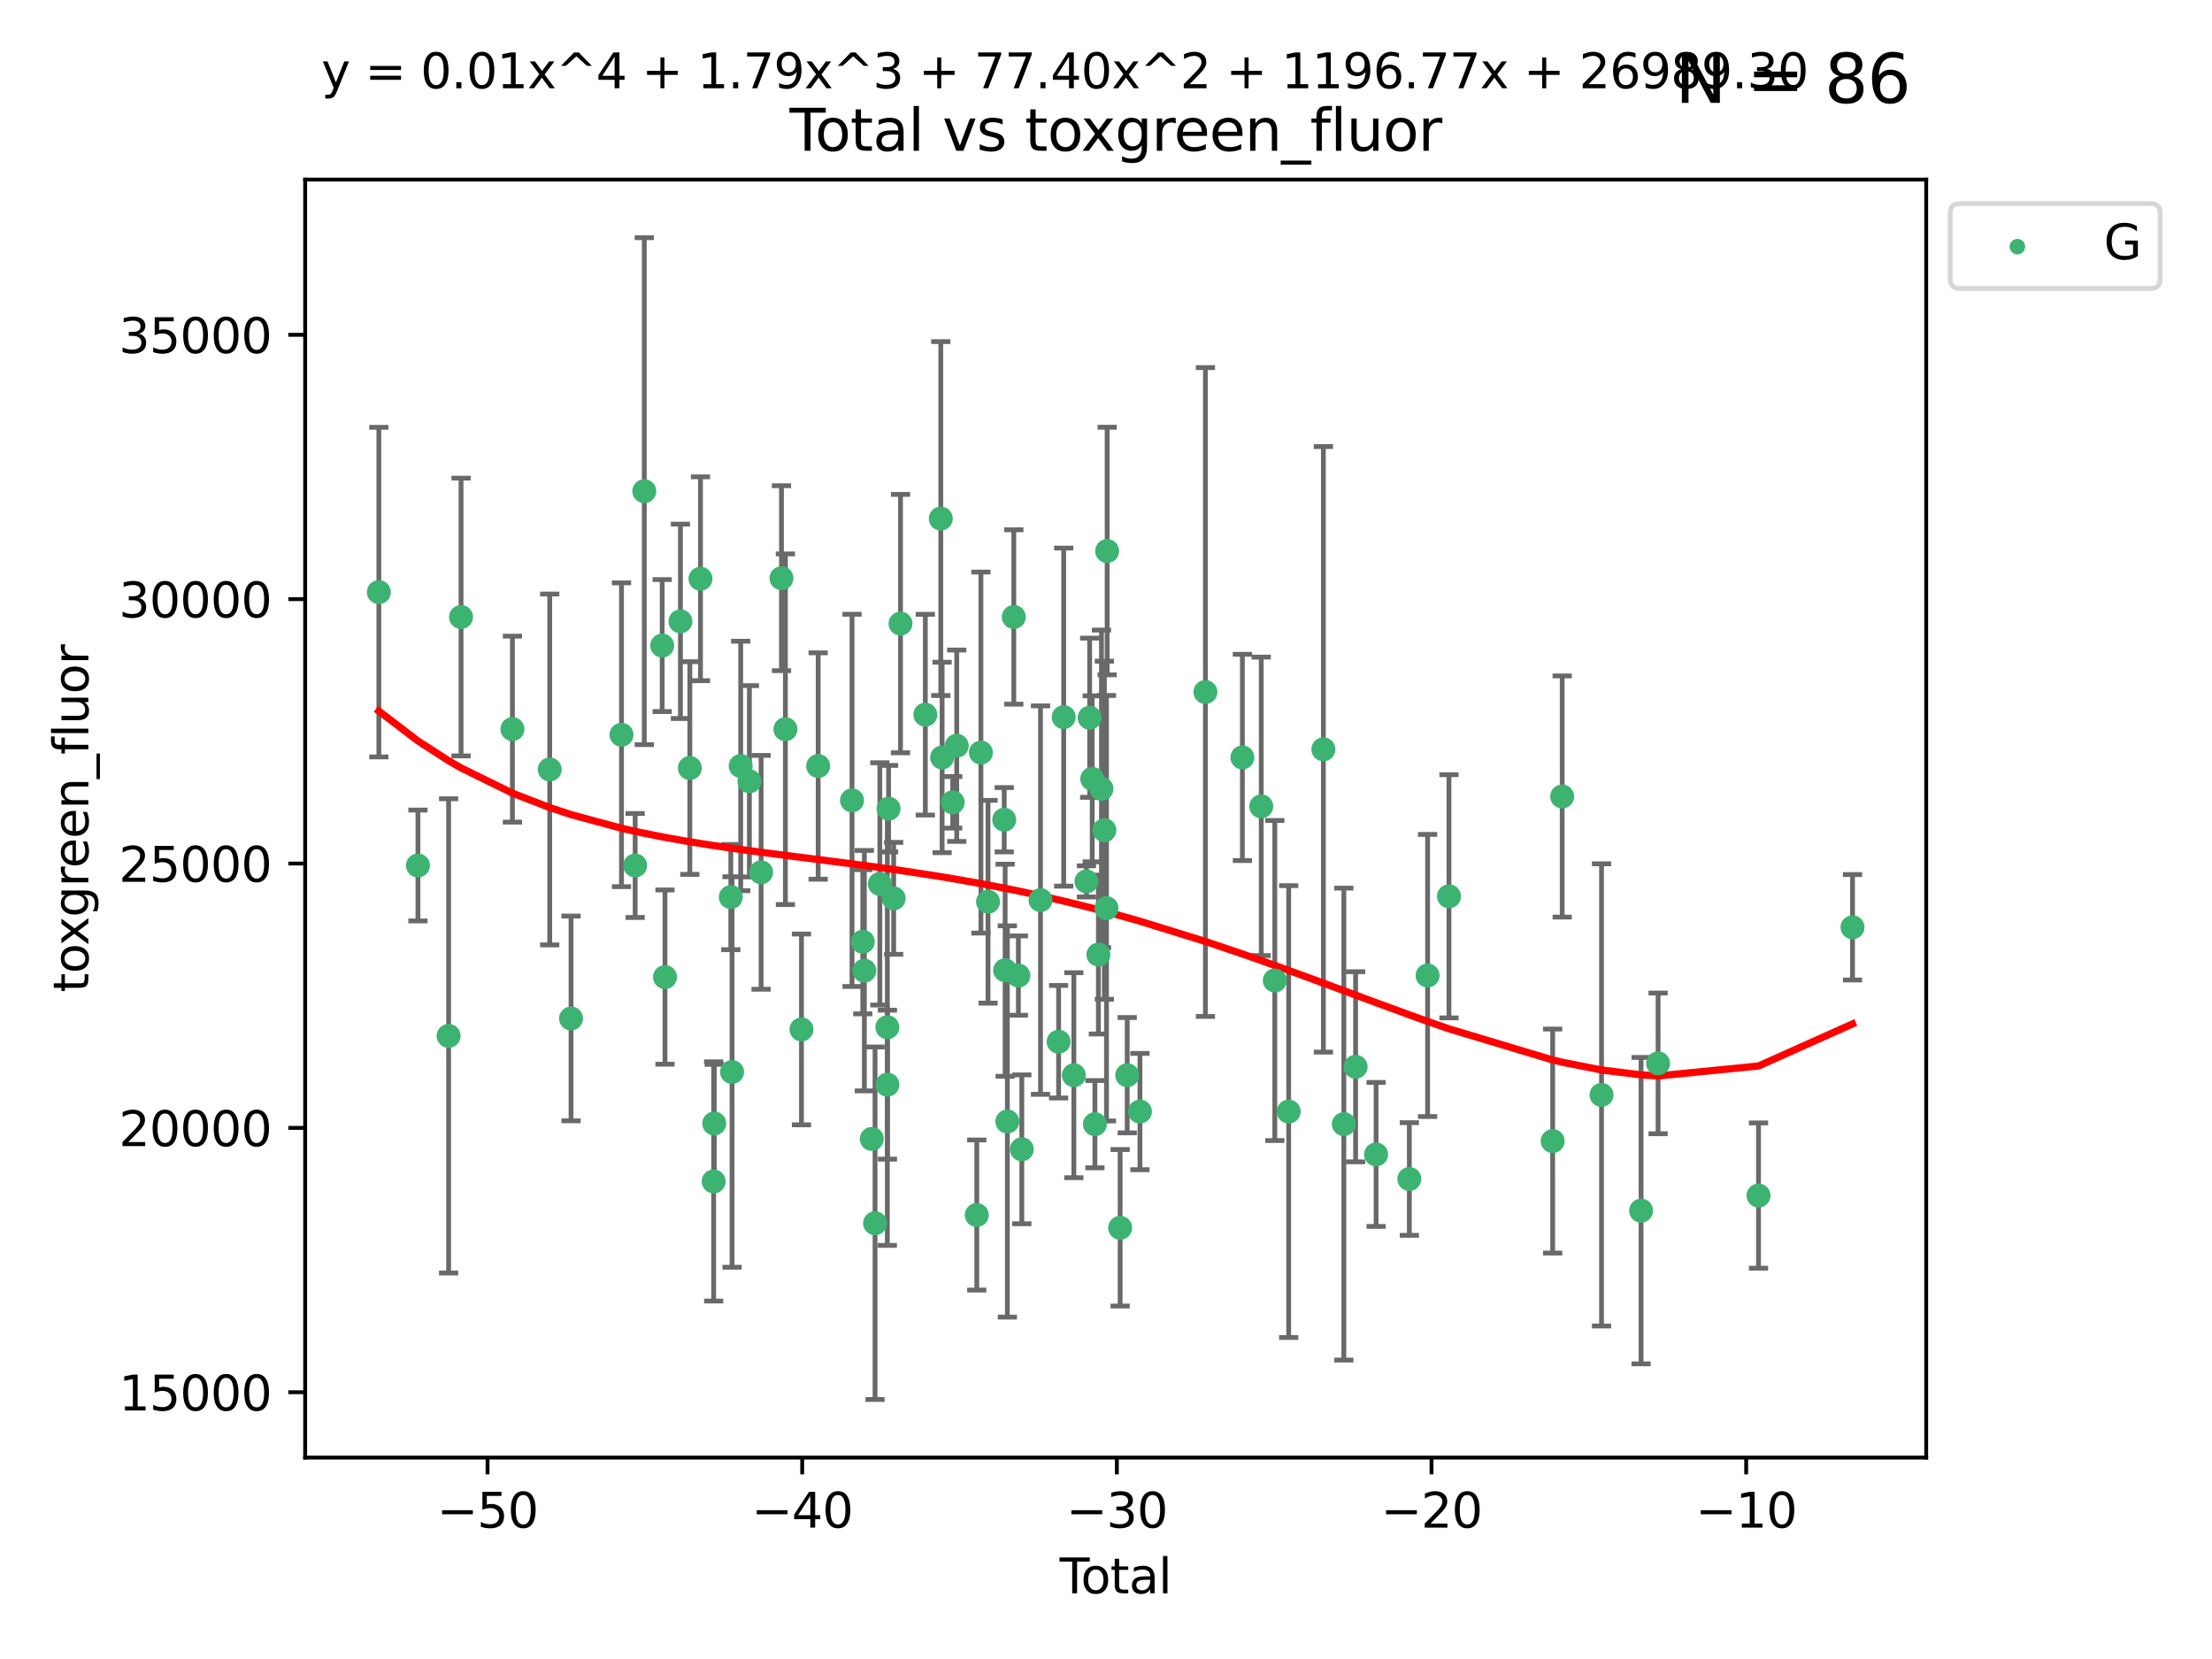 <?xml version="1.0" encoding="utf-8" standalone="no"?>
<!DOCTYPE svg PUBLIC "-//W3C//DTD SVG 1.1//EN"
  "http://www.w3.org/Graphics/SVG/1.1/DTD/svg11.dtd">
<svg xmlns:xlink="http://www.w3.org/1999/xlink" width="460.8pt" height="345.6pt" viewBox="0 0 460.8 345.6" xmlns="http://www.w3.org/2000/svg" version="1.1">
 <defs>
  <style type="text/css">*{stroke-linejoin: round; stroke-linecap: butt}</style>
 </defs>
 <g id="figure_1">
  <g id="patch_1">
   <path d="M 0 345.6 
L 460.8 345.6 
L 460.8 0 
L 0 0 
z
" style="fill: #ffffff"/>
  </g>
  <g id="axes_1">
   <g id="patch_2">
    <path d="M 63.571 303.64 
L 401.26 303.64 
L 401.26 37.411 
L 63.571 37.411 
z
" style="fill: #ffffff"/>
   </g>
   <g id="PathCollection_1">
    <defs>
     <path id="mf80b950194" d="M 0 1.118 
C 0.297 1.118 0.581 1 0.791 0.791 
C 1 0.581 1.118 0.297 1.118 0 
C 1.118 -0.297 1 -0.581 0.791 -0.791 
C 0.581 -1 0.297 -1.118 0 -1.118 
C -0.297 -1.118 -0.581 -1 -0.791 -0.791 
C -1 -0.581 -1.118 -0.297 -1.118 0 
C -1.118 0.297 -1 0.581 -0.791 0.791 
C -0.581 1 -0.297 1.118 0 1.118 
z
" style="stroke: #3cb371"/>
    </defs>
    <g clip-path="url(#p946e9334e0)">
     <use xlink:href="#mf80b950194" x="78.921" y="123.35" style="fill: #3cb371; stroke: #3cb371"/>
     <use xlink:href="#mf80b950194" x="87.065" y="180.296" style="fill: #3cb371; stroke: #3cb371"/>
     <use xlink:href="#mf80b950194" x="93.455" y="215.796" style="fill: #3cb371; stroke: #3cb371"/>
     <use xlink:href="#mf80b950194" x="96.045" y="128.535" style="fill: #3cb371; stroke: #3cb371"/>
     <use xlink:href="#mf80b950194" x="106.747" y="151.889" style="fill: #3cb371; stroke: #3cb371"/>
     <use xlink:href="#mf80b950194" x="114.516" y="160.294" style="fill: #3cb371; stroke: #3cb371"/>
     <use xlink:href="#mf80b950194" x="118.958" y="212.162" style="fill: #3cb371; stroke: #3cb371"/>
     <use xlink:href="#mf80b950194" x="129.468" y="153.064" style="fill: #3cb371; stroke: #3cb371"/>
     <use xlink:href="#mf80b950194" x="132.316" y="180.299" style="fill: #3cb371; stroke: #3cb371"/>
     <use xlink:href="#mf80b950194" x="134.219" y="102.317" style="fill: #3cb371; stroke: #3cb371"/>
     <use xlink:href="#mf80b950194" x="137.945" y="134.484" style="fill: #3cb371; stroke: #3cb371"/>
     <use xlink:href="#mf80b950194" x="138.532" y="203.545" style="fill: #3cb371; stroke: #3cb371"/>
     <use xlink:href="#mf80b950194" x="141.749" y="129.432" style="fill: #3cb371; stroke: #3cb371"/>
     <use xlink:href="#mf80b950194" x="143.706" y="159.992" style="fill: #3cb371; stroke: #3cb371"/>
     <use xlink:href="#mf80b950194" x="145.924" y="120.567" style="fill: #3cb371; stroke: #3cb371"/>
     <use xlink:href="#mf80b950194" x="148.671" y="246.113" style="fill: #3cb371; stroke: #3cb371"/>
     <use xlink:href="#mf80b950194" x="148.792" y="234.04" style="fill: #3cb371; stroke: #3cb371"/>
     <use xlink:href="#mf80b950194" x="152.242" y="186.879" style="fill: #3cb371; stroke: #3cb371"/>
     <use xlink:href="#mf80b950194" x="152.499" y="223.316" style="fill: #3cb371; stroke: #3cb371"/>
     <use xlink:href="#mf80b950194" x="154.301" y="159.564" style="fill: #3cb371; stroke: #3cb371"/>
     <use xlink:href="#mf80b950194" x="156.114" y="162.757" style="fill: #3cb371; stroke: #3cb371"/>
     <use xlink:href="#mf80b950194" x="158.551" y="181.722" style="fill: #3cb371; stroke: #3cb371"/>
     <use xlink:href="#mf80b950194" x="162.795" y="120.447" style="fill: #3cb371; stroke: #3cb371"/>
     <use xlink:href="#mf80b950194" x="163.617" y="151.911" style="fill: #3cb371; stroke: #3cb371"/>
     <use xlink:href="#mf80b950194" x="166.961" y="214.445" style="fill: #3cb371; stroke: #3cb371"/>
     <use xlink:href="#mf80b950194" x="170.44" y="159.576" style="fill: #3cb371; stroke: #3cb371"/>
     <use xlink:href="#mf80b950194" x="177.494" y="166.732" style="fill: #3cb371; stroke: #3cb371"/>
     <use xlink:href="#mf80b950194" x="179.731" y="196.185" style="fill: #3cb371; stroke: #3cb371"/>
     <use xlink:href="#mf80b950194" x="180.062" y="202.206" style="fill: #3cb371; stroke: #3cb371"/>
     <use xlink:href="#mf80b950194" x="181.607" y="237.257" style="fill: #3cb371; stroke: #3cb371"/>
     <use xlink:href="#mf80b950194" x="182.287" y="254.822" style="fill: #3cb371; stroke: #3cb371"/>
     <use xlink:href="#mf80b950194" x="183.287" y="184.134" style="fill: #3cb371; stroke: #3cb371"/>
     <use xlink:href="#mf80b950194" x="184.849" y="214" style="fill: #3cb371; stroke: #3cb371"/>
     <use xlink:href="#mf80b950194" x="184.866" y="225.956" style="fill: #3cb371; stroke: #3cb371"/>
     <use xlink:href="#mf80b950194" x="185.106" y="168.459" style="fill: #3cb371; stroke: #3cb371"/>
     <use xlink:href="#mf80b950194" x="186.165" y="187.145" style="fill: #3cb371; stroke: #3cb371"/>
     <use xlink:href="#mf80b950194" x="187.593" y="129.907" style="fill: #3cb371; stroke: #3cb371"/>
     <use xlink:href="#mf80b950194" x="192.764" y="148.882" style="fill: #3cb371; stroke: #3cb371"/>
     <use xlink:href="#mf80b950194" x="195.983" y="108.028" style="fill: #3cb371; stroke: #3cb371"/>
     <use xlink:href="#mf80b950194" x="196.26" y="157.788" style="fill: #3cb371; stroke: #3cb371"/>
     <use xlink:href="#mf80b950194" x="198.465" y="167.144" style="fill: #3cb371; stroke: #3cb371"/>
     <use xlink:href="#mf80b950194" x="199.306" y="155.35" style="fill: #3cb371; stroke: #3cb371"/>
     <use xlink:href="#mf80b950194" x="203.479" y="253.107" style="fill: #3cb371; stroke: #3cb371"/>
     <use xlink:href="#mf80b950194" x="204.342" y="156.775" style="fill: #3cb371; stroke: #3cb371"/>
     <use xlink:href="#mf80b950194" x="205.825" y="187.85" style="fill: #3cb371; stroke: #3cb371"/>
     <use xlink:href="#mf80b950194" x="209.199" y="170.764" style="fill: #3cb371; stroke: #3cb371"/>
     <use xlink:href="#mf80b950194" x="209.388" y="202.125" style="fill: #3cb371; stroke: #3cb371"/>
     <use xlink:href="#mf80b950194" x="209.851" y="233.624" style="fill: #3cb371; stroke: #3cb371"/>
     <use xlink:href="#mf80b950194" x="211.195" y="128.523" style="fill: #3cb371; stroke: #3cb371"/>
     <use xlink:href="#mf80b950194" x="212.15" y="203.228" style="fill: #3cb371; stroke: #3cb371"/>
     <use xlink:href="#mf80b950194" x="212.864" y="239.421" style="fill: #3cb371; stroke: #3cb371"/>
     <use xlink:href="#mf80b950194" x="216.755" y="187.506" style="fill: #3cb371; stroke: #3cb371"/>
     <use xlink:href="#mf80b950194" x="220.531" y="217.011" style="fill: #3cb371; stroke: #3cb371"/>
     <use xlink:href="#mf80b950194" x="221.588" y="149.39" style="fill: #3cb371; stroke: #3cb371"/>
     <use xlink:href="#mf80b950194" x="223.704" y="223.987" style="fill: #3cb371; stroke: #3cb371"/>
     <use xlink:href="#mf80b950194" x="226.327" y="183.616" style="fill: #3cb371; stroke: #3cb371"/>
     <use xlink:href="#mf80b950194" x="226.995" y="149.518" style="fill: #3cb371; stroke: #3cb371"/>
     <use xlink:href="#mf80b950194" x="227.53" y="162.247" style="fill: #3cb371; stroke: #3cb371"/>
     <use xlink:href="#mf80b950194" x="228.089" y="234.188" style="fill: #3cb371; stroke: #3cb371"/>
     <use xlink:href="#mf80b950194" x="228.818" y="198.857" style="fill: #3cb371; stroke: #3cb371"/>
     <use xlink:href="#mf80b950194" x="229.457" y="164.334" style="fill: #3cb371; stroke: #3cb371"/>
     <use xlink:href="#mf80b950194" x="230.06" y="172.949" style="fill: #3cb371; stroke: #3cb371"/>
     <use xlink:href="#mf80b950194" x="230.502" y="189.194" style="fill: #3cb371; stroke: #3cb371"/>
     <use xlink:href="#mf80b950194" x="230.639" y="114.792" style="fill: #3cb371; stroke: #3cb371"/>
     <use xlink:href="#mf80b950194" x="233.347" y="255.771" style="fill: #3cb371; stroke: #3cb371"/>
     <use xlink:href="#mf80b950194" x="234.821" y="223.984" style="fill: #3cb371; stroke: #3cb371"/>
     <use xlink:href="#mf80b950194" x="237.471" y="231.556" style="fill: #3cb371; stroke: #3cb371"/>
     <use xlink:href="#mf80b950194" x="251.108" y="144.16" style="fill: #3cb371; stroke: #3cb371"/>
     <use xlink:href="#mf80b950194" x="258.81" y="157.787" style="fill: #3cb371; stroke: #3cb371"/>
     <use xlink:href="#mf80b950194" x="262.74" y="167.977" style="fill: #3cb371; stroke: #3cb371"/>
     <use xlink:href="#mf80b950194" x="265.564" y="204.255" style="fill: #3cb371; stroke: #3cb371"/>
     <use xlink:href="#mf80b950194" x="268.458" y="231.562" style="fill: #3cb371; stroke: #3cb371"/>
     <use xlink:href="#mf80b950194" x="275.685" y="156.098" style="fill: #3cb371; stroke: #3cb371"/>
     <use xlink:href="#mf80b950194" x="279.946" y="234.172" style="fill: #3cb371; stroke: #3cb371"/>
     <use xlink:href="#mf80b950194" x="282.398" y="222.227" style="fill: #3cb371; stroke: #3cb371"/>
     <use xlink:href="#mf80b950194" x="286.665" y="240.487" style="fill: #3cb371; stroke: #3cb371"/>
     <use xlink:href="#mf80b950194" x="293.592" y="245.607" style="fill: #3cb371; stroke: #3cb371"/>
     <use xlink:href="#mf80b950194" x="297.396" y="203.208" style="fill: #3cb371; stroke: #3cb371"/>
     <use xlink:href="#mf80b950194" x="301.848" y="186.717" style="fill: #3cb371; stroke: #3cb371"/>
     <use xlink:href="#mf80b950194" x="323.448" y="237.703" style="fill: #3cb371; stroke: #3cb371"/>
     <use xlink:href="#mf80b950194" x="325.432" y="165.925" style="fill: #3cb371; stroke: #3cb371"/>
     <use xlink:href="#mf80b950194" x="333.628" y="228.086" style="fill: #3cb371; stroke: #3cb371"/>
     <use xlink:href="#mf80b950194" x="341.867" y="252.196" style="fill: #3cb371; stroke: #3cb371"/>
     <use xlink:href="#mf80b950194" x="345.413" y="221.519" style="fill: #3cb371; stroke: #3cb371"/>
     <use xlink:href="#mf80b950194" x="366.331" y="249.056" style="fill: #3cb371; stroke: #3cb371"/>
     <use xlink:href="#mf80b950194" x="385.911" y="193.165" style="fill: #3cb371; stroke: #3cb371"/>
    </g>
   </g>
   <g id="matplotlib.axis_1">
    <g id="xtick_1">
     <g id="line2d_1">
      <defs>
       <path id="m7aefb047b2" d="M 0 0 
L 0 3.5 
" style="stroke: #000000; stroke-width: 0.8"/>
      </defs>
      <g>
       <use xlink:href="#m7aefb047b2" x="101.562" y="303.64" style="stroke: #000000; stroke-width: 0.8"/>
      </g>
     </g>
     <g id="text_1">
      <!-- −50 -->
      <g transform="translate(91.009 318.238)scale(0.1 -0.1)">
       <defs>
        <path id="DejaVuSans-2212" d="M 678 2272 
L 4684 2272 
L 4684 1741 
L 678 1741 
L 678 2272 
z
" transform="scale(0.016)"/>
        <path id="DejaVuSans-35" d="M 691 4666 
L 3169 4666 
L 3169 4134 
L 1269 4134 
L 1269 2991 
Q 1406 3038 1543 3061 
Q 1681 3084 1819 3084 
Q 2600 3084 3056 2656 
Q 3513 2228 3513 1497 
Q 3513 744 3044 326 
Q 2575 -91 1722 -91 
Q 1428 -91 1123 -41 
Q 819 9 494 109 
L 494 744 
Q 775 591 1075 516 
Q 1375 441 1709 441 
Q 2250 441 2565 725 
Q 2881 1009 2881 1497 
Q 2881 1984 2565 2268 
Q 2250 2553 1709 2553 
Q 1456 2553 1204 2497 
Q 953 2441 691 2322 
L 691 4666 
z
" transform="scale(0.016)"/>
        <path id="DejaVuSans-30" d="M 2034 4250 
Q 1547 4250 1301 3770 
Q 1056 3291 1056 2328 
Q 1056 1369 1301 889 
Q 1547 409 2034 409 
Q 2525 409 2770 889 
Q 3016 1369 3016 2328 
Q 3016 3291 2770 3770 
Q 2525 4250 2034 4250 
z
M 2034 4750 
Q 2819 4750 3233 4129 
Q 3647 3509 3647 2328 
Q 3647 1150 3233 529 
Q 2819 -91 2034 -91 
Q 1250 -91 836 529 
Q 422 1150 422 2328 
Q 422 3509 836 4129 
Q 1250 4750 2034 4750 
z
" transform="scale(0.016)"/>
       </defs>
       <use xlink:href="#DejaVuSans-2212"/>
       <use xlink:href="#DejaVuSans-35" x="83.789"/>
       <use xlink:href="#DejaVuSans-30" x="147.412"/>
      </g>
     </g>
    </g>
    <g id="xtick_2">
     <g id="line2d_2">
      <g>
       <use xlink:href="#m7aefb047b2" x="167.112" y="303.64" style="stroke: #000000; stroke-width: 0.8"/>
      </g>
     </g>
     <g id="text_2">
      <!-- −40 -->
      <g transform="translate(156.559 318.238)scale(0.1 -0.1)">
       <defs>
        <path id="DejaVuSans-34" d="M 2419 4116 
L 825 1625 
L 2419 1625 
L 2419 4116 
z
M 2253 4666 
L 3047 4666 
L 3047 1625 
L 3713 1625 
L 3713 1100 
L 3047 1100 
L 3047 0 
L 2419 0 
L 2419 1100 
L 313 1100 
L 313 1709 
L 2253 4666 
z
" transform="scale(0.016)"/>
       </defs>
       <use xlink:href="#DejaVuSans-2212"/>
       <use xlink:href="#DejaVuSans-34" x="83.789"/>
       <use xlink:href="#DejaVuSans-30" x="147.412"/>
      </g>
     </g>
    </g>
    <g id="xtick_3">
     <g id="line2d_3">
      <g>
       <use xlink:href="#m7aefb047b2" x="232.662" y="303.64" style="stroke: #000000; stroke-width: 0.8"/>
      </g>
     </g>
     <g id="text_3">
      <!-- −30 -->
      <g transform="translate(222.109 318.238)scale(0.1 -0.1)">
       <defs>
        <path id="DejaVuSans-33" d="M 2597 2516 
Q 3050 2419 3304 2112 
Q 3559 1806 3559 1356 
Q 3559 666 3084 287 
Q 2609 -91 1734 -91 
Q 1441 -91 1130 -33 
Q 819 25 488 141 
L 488 750 
Q 750 597 1062 519 
Q 1375 441 1716 441 
Q 2309 441 2620 675 
Q 2931 909 2931 1356 
Q 2931 1769 2642 2001 
Q 2353 2234 1838 2234 
L 1294 2234 
L 1294 2753 
L 1863 2753 
Q 2328 2753 2575 2939 
Q 2822 3125 2822 3475 
Q 2822 3834 2567 4026 
Q 2313 4219 1838 4219 
Q 1578 4219 1281 4162 
Q 984 4106 628 3988 
L 628 4550 
Q 988 4650 1302 4700 
Q 1616 4750 1894 4750 
Q 2613 4750 3031 4423 
Q 3450 4097 3450 3541 
Q 3450 3153 3228 2886 
Q 3006 2619 2597 2516 
z
" transform="scale(0.016)"/>
       </defs>
       <use xlink:href="#DejaVuSans-2212"/>
       <use xlink:href="#DejaVuSans-33" x="83.789"/>
       <use xlink:href="#DejaVuSans-30" x="147.412"/>
      </g>
     </g>
    </g>
    <g id="xtick_4">
     <g id="line2d_4">
      <g>
       <use xlink:href="#m7aefb047b2" x="298.212" y="303.64" style="stroke: #000000; stroke-width: 0.8"/>
      </g>
     </g>
     <g id="text_4">
      <!-- −20 -->
      <g transform="translate(287.659 318.238)scale(0.1 -0.1)">
       <defs>
        <path id="DejaVuSans-32" d="M 1228 531 
L 3431 531 
L 3431 0 
L 469 0 
L 469 531 
Q 828 903 1448 1529 
Q 2069 2156 2228 2338 
Q 2531 2678 2651 2914 
Q 2772 3150 2772 3378 
Q 2772 3750 2511 3984 
Q 2250 4219 1831 4219 
Q 1534 4219 1204 4116 
Q 875 4013 500 3803 
L 500 4441 
Q 881 4594 1212 4672 
Q 1544 4750 1819 4750 
Q 2544 4750 2975 4387 
Q 3406 4025 3406 3419 
Q 3406 3131 3298 2873 
Q 3191 2616 2906 2266 
Q 2828 2175 2409 1742 
Q 1991 1309 1228 531 
z
" transform="scale(0.016)"/>
       </defs>
       <use xlink:href="#DejaVuSans-2212"/>
       <use xlink:href="#DejaVuSans-32" x="83.789"/>
       <use xlink:href="#DejaVuSans-30" x="147.412"/>
      </g>
     </g>
    </g>
    <g id="xtick_5">
     <g id="line2d_5">
      <g>
       <use xlink:href="#m7aefb047b2" x="363.761" y="303.64" style="stroke: #000000; stroke-width: 0.8"/>
      </g>
     </g>
     <g id="text_5">
      <!-- −10 -->
      <g transform="translate(353.209 318.238)scale(0.1 -0.1)">
       <defs>
        <path id="DejaVuSans-31" d="M 794 531 
L 1825 531 
L 1825 4091 
L 703 3866 
L 703 4441 
L 1819 4666 
L 2450 4666 
L 2450 531 
L 3481 531 
L 3481 0 
L 794 0 
L 794 531 
z
" transform="scale(0.016)"/>
       </defs>
       <use xlink:href="#DejaVuSans-2212"/>
       <use xlink:href="#DejaVuSans-31" x="83.789"/>
       <use xlink:href="#DejaVuSans-30" x="147.412"/>
      </g>
     </g>
    </g>
    <g id="text_6">
     <!-- Total -->
     <g transform="translate(220.739 331.917)scale(0.1 -0.1)">
      <defs>
       <path id="DejaVuSans-54" d="M -19 4666 
L 3928 4666 
L 3928 4134 
L 2272 4134 
L 2272 0 
L 1638 0 
L 1638 4134 
L -19 4134 
L -19 4666 
z
" transform="scale(0.016)"/>
       <path id="DejaVuSans-6f" d="M 1959 3097 
Q 1497 3097 1228 2736 
Q 959 2375 959 1747 
Q 959 1119 1226 758 
Q 1494 397 1959 397 
Q 2419 397 2687 759 
Q 2956 1122 2956 1747 
Q 2956 2369 2687 2733 
Q 2419 3097 1959 3097 
z
M 1959 3584 
Q 2709 3584 3137 3096 
Q 3566 2609 3566 1747 
Q 3566 888 3137 398 
Q 2709 -91 1959 -91 
Q 1206 -91 779 398 
Q 353 888 353 1747 
Q 353 2609 779 3096 
Q 1206 3584 1959 3584 
z
" transform="scale(0.016)"/>
       <path id="DejaVuSans-74" d="M 1172 4494 
L 1172 3500 
L 2356 3500 
L 2356 3053 
L 1172 3053 
L 1172 1153 
Q 1172 725 1289 603 
Q 1406 481 1766 481 
L 2356 481 
L 2356 0 
L 1766 0 
Q 1100 0 847 248 
Q 594 497 594 1153 
L 594 3053 
L 172 3053 
L 172 3500 
L 594 3500 
L 594 4494 
L 1172 4494 
z
" transform="scale(0.016)"/>
       <path id="DejaVuSans-61" d="M 2194 1759 
Q 1497 1759 1228 1600 
Q 959 1441 959 1056 
Q 959 750 1161 570 
Q 1363 391 1709 391 
Q 2188 391 2477 730 
Q 2766 1069 2766 1631 
L 2766 1759 
L 2194 1759 
z
M 3341 1997 
L 3341 0 
L 2766 0 
L 2766 531 
Q 2569 213 2275 61 
Q 1981 -91 1556 -91 
Q 1019 -91 701 211 
Q 384 513 384 1019 
Q 384 1609 779 1909 
Q 1175 2209 1959 2209 
L 2766 2209 
L 2766 2266 
Q 2766 2663 2505 2880 
Q 2244 3097 1772 3097 
Q 1472 3097 1187 3025 
Q 903 2953 641 2809 
L 641 3341 
Q 956 3463 1253 3523 
Q 1550 3584 1831 3584 
Q 2591 3584 2966 3190 
Q 3341 2797 3341 1997 
z
" transform="scale(0.016)"/>
       <path id="DejaVuSans-6c" d="M 603 4863 
L 1178 4863 
L 1178 0 
L 603 0 
L 603 4863 
z
" transform="scale(0.016)"/>
      </defs>
      <use xlink:href="#DejaVuSans-54"/>
      <use xlink:href="#DejaVuSans-6f" x="44.084"/>
      <use xlink:href="#DejaVuSans-74" x="105.266"/>
      <use xlink:href="#DejaVuSans-61" x="144.475"/>
      <use xlink:href="#DejaVuSans-6c" x="205.754"/>
     </g>
    </g>
   </g>
   <g id="matplotlib.axis_2">
    <g id="ytick_1">
     <g id="line2d_6">
      <defs>
       <path id="m9494e7acf1" d="M 0 0 
L -3.5 0 
" style="stroke: #000000; stroke-width: 0.8"/>
      </defs>
      <g>
       <use xlink:href="#m9494e7acf1" x="63.571" y="290.031" style="stroke: #000000; stroke-width: 0.8"/>
      </g>
     </g>
     <g id="text_7">
      <!-- 15000 -->
      <g transform="translate(24.759 293.831)scale(0.1 -0.1)">
       <use xlink:href="#DejaVuSans-31"/>
       <use xlink:href="#DejaVuSans-35" x="63.623"/>
       <use xlink:href="#DejaVuSans-30" x="127.246"/>
       <use xlink:href="#DejaVuSans-30" x="190.869"/>
       <use xlink:href="#DejaVuSans-30" x="254.492"/>
      </g>
     </g>
    </g>
    <g id="ytick_2">
     <g id="line2d_7">
      <g>
       <use xlink:href="#m9494e7acf1" x="63.571" y="234.96" style="stroke: #000000; stroke-width: 0.8"/>
      </g>
     </g>
     <g id="text_8">
      <!-- 20000 -->
      <g transform="translate(24.759 238.76)scale(0.1 -0.1)">
       <use xlink:href="#DejaVuSans-32"/>
       <use xlink:href="#DejaVuSans-30" x="63.623"/>
       <use xlink:href="#DejaVuSans-30" x="127.246"/>
       <use xlink:href="#DejaVuSans-30" x="190.869"/>
       <use xlink:href="#DejaVuSans-30" x="254.492"/>
      </g>
     </g>
    </g>
    <g id="ytick_3">
     <g id="line2d_8">
      <g>
       <use xlink:href="#m9494e7acf1" x="63.571" y="179.889" style="stroke: #000000; stroke-width: 0.8"/>
      </g>
     </g>
     <g id="text_9">
      <!-- 25000 -->
      <g transform="translate(24.759 183.688)scale(0.1 -0.1)">
       <use xlink:href="#DejaVuSans-32"/>
       <use xlink:href="#DejaVuSans-35" x="63.623"/>
       <use xlink:href="#DejaVuSans-30" x="127.246"/>
       <use xlink:href="#DejaVuSans-30" x="190.869"/>
       <use xlink:href="#DejaVuSans-30" x="254.492"/>
      </g>
     </g>
    </g>
    <g id="ytick_4">
     <g id="line2d_9">
      <g>
       <use xlink:href="#m9494e7acf1" x="63.571" y="124.818" style="stroke: #000000; stroke-width: 0.8"/>
      </g>
     </g>
     <g id="text_10">
      <!-- 30000 -->
      <g transform="translate(24.759 128.617)scale(0.1 -0.1)">
       <use xlink:href="#DejaVuSans-33"/>
       <use xlink:href="#DejaVuSans-30" x="63.623"/>
       <use xlink:href="#DejaVuSans-30" x="127.246"/>
       <use xlink:href="#DejaVuSans-30" x="190.869"/>
       <use xlink:href="#DejaVuSans-30" x="254.492"/>
      </g>
     </g>
    </g>
    <g id="ytick_5">
     <g id="line2d_10">
      <g>
       <use xlink:href="#m9494e7acf1" x="63.571" y="69.747" style="stroke: #000000; stroke-width: 0.8"/>
      </g>
     </g>
     <g id="text_11">
      <!-- 35000 -->
      <g transform="translate(24.759 73.546)scale(0.1 -0.1)">
       <use xlink:href="#DejaVuSans-33"/>
       <use xlink:href="#DejaVuSans-35" x="63.623"/>
       <use xlink:href="#DejaVuSans-30" x="127.246"/>
       <use xlink:href="#DejaVuSans-30" x="190.869"/>
       <use xlink:href="#DejaVuSans-30" x="254.492"/>
      </g>
     </g>
    </g>
    <g id="text_12">
     <!-- toxgreen_fluor -->
     <g transform="translate(18.401 206.72)rotate(-90)scale(0.1 -0.1)">
      <defs>
       <path id="DejaVuSans-78" d="M 3513 3500 
L 2247 1797 
L 3578 0 
L 2900 0 
L 1881 1375 
L 863 0 
L 184 0 
L 1544 1831 
L 300 3500 
L 978 3500 
L 1906 2253 
L 2834 3500 
L 3513 3500 
z
" transform="scale(0.016)"/>
       <path id="DejaVuSans-67" d="M 2906 1791 
Q 2906 2416 2648 2759 
Q 2391 3103 1925 3103 
Q 1463 3103 1205 2759 
Q 947 2416 947 1791 
Q 947 1169 1205 825 
Q 1463 481 1925 481 
Q 2391 481 2648 825 
Q 2906 1169 2906 1791 
z
M 3481 434 
Q 3481 -459 3084 -895 
Q 2688 -1331 1869 -1331 
Q 1566 -1331 1297 -1286 
Q 1028 -1241 775 -1147 
L 775 -588 
Q 1028 -725 1275 -790 
Q 1522 -856 1778 -856 
Q 2344 -856 2625 -561 
Q 2906 -266 2906 331 
L 2906 616 
Q 2728 306 2450 153 
Q 2172 0 1784 0 
Q 1141 0 747 490 
Q 353 981 353 1791 
Q 353 2603 747 3093 
Q 1141 3584 1784 3584 
Q 2172 3584 2450 3431 
Q 2728 3278 2906 2969 
L 2906 3500 
L 3481 3500 
L 3481 434 
z
" transform="scale(0.016)"/>
       <path id="DejaVuSans-72" d="M 2631 2963 
Q 2534 3019 2420 3045 
Q 2306 3072 2169 3072 
Q 1681 3072 1420 2755 
Q 1159 2438 1159 1844 
L 1159 0 
L 581 0 
L 581 3500 
L 1159 3500 
L 1159 2956 
Q 1341 3275 1631 3429 
Q 1922 3584 2338 3584 
Q 2397 3584 2469 3576 
Q 2541 3569 2628 3553 
L 2631 2963 
z
" transform="scale(0.016)"/>
       <path id="DejaVuSans-65" d="M 3597 1894 
L 3597 1613 
L 953 1613 
Q 991 1019 1311 708 
Q 1631 397 2203 397 
Q 2534 397 2845 478 
Q 3156 559 3463 722 
L 3463 178 
Q 3153 47 2828 -22 
Q 2503 -91 2169 -91 
Q 1331 -91 842 396 
Q 353 884 353 1716 
Q 353 2575 817 3079 
Q 1281 3584 2069 3584 
Q 2775 3584 3186 3129 
Q 3597 2675 3597 1894 
z
M 3022 2063 
Q 3016 2534 2758 2815 
Q 2500 3097 2075 3097 
Q 1594 3097 1305 2825 
Q 1016 2553 972 2059 
L 3022 2063 
z
" transform="scale(0.016)"/>
       <path id="DejaVuSans-6e" d="M 3513 2113 
L 3513 0 
L 2938 0 
L 2938 2094 
Q 2938 2591 2744 2837 
Q 2550 3084 2163 3084 
Q 1697 3084 1428 2787 
Q 1159 2491 1159 1978 
L 1159 0 
L 581 0 
L 581 3500 
L 1159 3500 
L 1159 2956 
Q 1366 3272 1645 3428 
Q 1925 3584 2291 3584 
Q 2894 3584 3203 3211 
Q 3513 2838 3513 2113 
z
" transform="scale(0.016)"/>
       <path id="DejaVuSans-5f" d="M 3263 -1063 
L 3263 -1509 
L -63 -1509 
L -63 -1063 
L 3263 -1063 
z
" transform="scale(0.016)"/>
       <path id="DejaVuSans-66" d="M 2375 4863 
L 2375 4384 
L 1825 4384 
Q 1516 4384 1395 4259 
Q 1275 4134 1275 3809 
L 1275 3500 
L 2222 3500 
L 2222 3053 
L 1275 3053 
L 1275 0 
L 697 0 
L 697 3053 
L 147 3053 
L 147 3500 
L 697 3500 
L 697 3744 
Q 697 4328 969 4595 
Q 1241 4863 1831 4863 
L 2375 4863 
z
" transform="scale(0.016)"/>
       <path id="DejaVuSans-75" d="M 544 1381 
L 544 3500 
L 1119 3500 
L 1119 1403 
Q 1119 906 1312 657 
Q 1506 409 1894 409 
Q 2359 409 2629 706 
Q 2900 1003 2900 1516 
L 2900 3500 
L 3475 3500 
L 3475 0 
L 2900 0 
L 2900 538 
Q 2691 219 2414 64 
Q 2138 -91 1772 -91 
Q 1169 -91 856 284 
Q 544 659 544 1381 
z
M 1991 3584 
L 1991 3584 
z
" transform="scale(0.016)"/>
      </defs>
      <use xlink:href="#DejaVuSans-74"/>
      <use xlink:href="#DejaVuSans-6f" x="39.209"/>
      <use xlink:href="#DejaVuSans-78" x="97.266"/>
      <use xlink:href="#DejaVuSans-67" x="156.445"/>
      <use xlink:href="#DejaVuSans-72" x="219.922"/>
      <use xlink:href="#DejaVuSans-65" x="258.785"/>
      <use xlink:href="#DejaVuSans-65" x="320.309"/>
      <use xlink:href="#DejaVuSans-6e" x="381.832"/>
      <use xlink:href="#DejaVuSans-5f" x="445.211"/>
      <use xlink:href="#DejaVuSans-66" x="495.211"/>
      <use xlink:href="#DejaVuSans-6c" x="530.416"/>
      <use xlink:href="#DejaVuSans-75" x="558.199"/>
      <use xlink:href="#DejaVuSans-6f" x="621.578"/>
      <use xlink:href="#DejaVuSans-72" x="682.76"/>
     </g>
    </g>
   </g>
   <g id="LineCollection_1">
    <path d="M 78.921 157.68 
L 78.921 89.019 
" clip-path="url(#p946e9334e0)" style="fill: none; stroke: #696969"/>
    <path d="M 87.065 191.843 
L 87.065 168.75 
" clip-path="url(#p946e9334e0)" style="fill: none; stroke: #696969"/>
    <path d="M 93.455 265.192 
L 93.455 166.4 
" clip-path="url(#p946e9334e0)" style="fill: none; stroke: #696969"/>
    <path d="M 96.045 157.472 
L 96.045 99.598 
" clip-path="url(#p946e9334e0)" style="fill: none; stroke: #696969"/>
    <path d="M 106.747 171.26 
L 106.747 132.518 
" clip-path="url(#p946e9334e0)" style="fill: none; stroke: #696969"/>
    <path d="M 114.516 196.842 
L 114.516 123.745 
" clip-path="url(#p946e9334e0)" style="fill: none; stroke: #696969"/>
    <path d="M 118.958 233.492 
L 118.958 190.832 
" clip-path="url(#p946e9334e0)" style="fill: none; stroke: #696969"/>
    <path d="M 129.468 184.709 
L 129.468 121.42 
" clip-path="url(#p946e9334e0)" style="fill: none; stroke: #696969"/>
    <path d="M 132.316 191.126 
L 132.316 169.471 
" clip-path="url(#p946e9334e0)" style="fill: none; stroke: #696969"/>
    <path d="M 134.219 155.121 
L 134.219 49.513 
" clip-path="url(#p946e9334e0)" style="fill: none; stroke: #696969"/>
    <path d="M 137.945 148.231 
L 137.945 120.737 
" clip-path="url(#p946e9334e0)" style="fill: none; stroke: #696969"/>
    <path d="M 138.532 221.695 
L 138.532 185.396 
" clip-path="url(#p946e9334e0)" style="fill: none; stroke: #696969"/>
    <path d="M 141.749 149.68 
L 141.749 109.185 
" clip-path="url(#p946e9334e0)" style="fill: none; stroke: #696969"/>
    <path d="M 143.706 182.145 
L 143.706 137.839 
" clip-path="url(#p946e9334e0)" style="fill: none; stroke: #696969"/>
    <path d="M 145.924 141.804 
L 145.924 99.331 
" clip-path="url(#p946e9334e0)" style="fill: none; stroke: #696969"/>
    <path d="M 148.671 271.033 
L 148.671 221.193 
" clip-path="url(#p946e9334e0)" style="fill: none; stroke: #696969"/>
    <path d="M 148.792 246.348 
L 148.792 221.732 
" clip-path="url(#p946e9334e0)" style="fill: none; stroke: #696969"/>
    <path d="M 152.242 197.836 
L 152.242 175.922 
" clip-path="url(#p946e9334e0)" style="fill: none; stroke: #696969"/>
    <path d="M 152.499 263.991 
L 152.499 182.64 
" clip-path="url(#p946e9334e0)" style="fill: none; stroke: #696969"/>
    <path d="M 154.301 185.55 
L 154.301 133.579 
" clip-path="url(#p946e9334e0)" style="fill: none; stroke: #696969"/>
    <path d="M 156.114 182.682 
L 156.114 142.833 
" clip-path="url(#p946e9334e0)" style="fill: none; stroke: #696969"/>
    <path d="M 158.551 206.08 
L 158.551 157.364 
" clip-path="url(#p946e9334e0)" style="fill: none; stroke: #696969"/>
    <path d="M 162.795 139.707 
L 162.795 101.188 
" clip-path="url(#p946e9334e0)" style="fill: none; stroke: #696969"/>
    <path d="M 163.617 188.435 
L 163.617 115.387 
" clip-path="url(#p946e9334e0)" style="fill: none; stroke: #696969"/>
    <path d="M 166.961 234.318 
L 166.961 194.571 
" clip-path="url(#p946e9334e0)" style="fill: none; stroke: #696969"/>
    <path d="M 170.44 183.153 
L 170.44 135.998 
" clip-path="url(#p946e9334e0)" style="fill: none; stroke: #696969"/>
    <path d="M 177.494 205.5 
L 177.494 127.964 
" clip-path="url(#p946e9334e0)" style="fill: none; stroke: #696969"/>
    <path d="M 179.731 211.2 
L 179.731 181.17 
" clip-path="url(#p946e9334e0)" style="fill: none; stroke: #696969"/>
    <path d="M 180.062 227.246 
L 180.062 177.166 
" clip-path="url(#p946e9334e0)" style="fill: none; stroke: #696969"/>
    <path d="M 181.607 238.009 
L 181.607 236.505 
" clip-path="url(#p946e9334e0)" style="fill: none; stroke: #696969"/>
    <path d="M 182.287 291.539 
L 182.287 218.105 
" clip-path="url(#p946e9334e0)" style="fill: none; stroke: #696969"/>
    <path d="M 183.287 209.371 
L 183.287 158.897 
" clip-path="url(#p946e9334e0)" style="fill: none; stroke: #696969"/>
    <path d="M 184.849 259.438 
L 184.849 168.563 
" clip-path="url(#p946e9334e0)" style="fill: none; stroke: #696969"/>
    <path d="M 184.866 241.473 
L 184.866 210.439 
" clip-path="url(#p946e9334e0)" style="fill: none; stroke: #696969"/>
    <path d="M 185.106 177.464 
L 185.106 159.455 
" clip-path="url(#p946e9334e0)" style="fill: none; stroke: #696969"/>
    <path d="M 186.165 198.805 
L 186.165 175.486 
" clip-path="url(#p946e9334e0)" style="fill: none; stroke: #696969"/>
    <path d="M 187.593 156.821 
L 187.593 102.993 
" clip-path="url(#p946e9334e0)" style="fill: none; stroke: #696969"/>
    <path d="M 192.764 169.786 
L 192.764 127.978 
" clip-path="url(#p946e9334e0)" style="fill: none; stroke: #696969"/>
    <path d="M 195.983 144.886 
L 195.983 71.169 
" clip-path="url(#p946e9334e0)" style="fill: none; stroke: #696969"/>
    <path d="M 196.26 177.624 
L 196.26 137.952 
" clip-path="url(#p946e9334e0)" style="fill: none; stroke: #696969"/>
    <path d="M 198.465 172.516 
L 198.465 161.773 
" clip-path="url(#p946e9334e0)" style="fill: none; stroke: #696969"/>
    <path d="M 199.306 175.285 
L 199.306 135.415 
" clip-path="url(#p946e9334e0)" style="fill: none; stroke: #696969"/>
    <path d="M 203.479 268.742 
L 203.479 237.472 
" clip-path="url(#p946e9334e0)" style="fill: none; stroke: #696969"/>
    <path d="M 204.342 194.375 
L 204.342 119.176 
" clip-path="url(#p946e9334e0)" style="fill: none; stroke: #696969"/>
    <path d="M 205.825 208.97 
L 205.825 166.73 
" clip-path="url(#p946e9334e0)" style="fill: none; stroke: #696969"/>
    <path d="M 209.199 177.466 
L 209.199 164.062 
" clip-path="url(#p946e9334e0)" style="fill: none; stroke: #696969"/>
    <path d="M 209.388 224.217 
L 209.388 180.033 
" clip-path="url(#p946e9334e0)" style="fill: none; stroke: #696969"/>
    <path d="M 209.851 274.38 
L 209.851 192.868 
" clip-path="url(#p946e9334e0)" style="fill: none; stroke: #696969"/>
    <path d="M 211.195 146.685 
L 211.195 110.361 
" clip-path="url(#p946e9334e0)" style="fill: none; stroke: #696969"/>
    <path d="M 212.15 211.493 
L 212.15 194.964 
" clip-path="url(#p946e9334e0)" style="fill: none; stroke: #696969"/>
    <path d="M 212.864 254.926 
L 212.864 223.916 
" clip-path="url(#p946e9334e0)" style="fill: none; stroke: #696969"/>
    <path d="M 216.755 227.968 
L 216.755 147.045 
" clip-path="url(#p946e9334e0)" style="fill: none; stroke: #696969"/>
    <path d="M 220.531 228.731 
L 220.531 205.291 
" clip-path="url(#p946e9334e0)" style="fill: none; stroke: #696969"/>
    <path d="M 221.588 184.604 
L 221.588 114.177 
" clip-path="url(#p946e9334e0)" style="fill: none; stroke: #696969"/>
    <path d="M 223.704 245.339 
L 223.704 202.634 
" clip-path="url(#p946e9334e0)" style="fill: none; stroke: #696969"/>
    <path d="M 226.327 186.861 
L 226.327 180.371 
" clip-path="url(#p946e9334e0)" style="fill: none; stroke: #696969"/>
    <path d="M 226.995 166.097 
L 226.995 132.938 
" clip-path="url(#p946e9334e0)" style="fill: none; stroke: #696969"/>
    <path d="M 227.53 179.539 
L 227.53 144.956 
" clip-path="url(#p946e9334e0)" style="fill: none; stroke: #696969"/>
    <path d="M 228.089 243.279 
L 228.089 225.096 
" clip-path="url(#p946e9334e0)" style="fill: none; stroke: #696969"/>
    <path d="M 228.818 215.395 
L 228.818 182.318 
" clip-path="url(#p946e9334e0)" style="fill: none; stroke: #696969"/>
    <path d="M 229.457 197.417 
L 229.457 131.25 
" clip-path="url(#p946e9334e0)" style="fill: none; stroke: #696969"/>
    <path d="M 230.06 208.163 
L 230.06 137.735 
" clip-path="url(#p946e9334e0)" style="fill: none; stroke: #696969"/>
    <path d="M 230.502 233.513 
L 230.502 144.875 
" clip-path="url(#p946e9334e0)" style="fill: none; stroke: #696969"/>
    <path d="M 230.639 140.582 
L 230.639 89.002 
" clip-path="url(#p946e9334e0)" style="fill: none; stroke: #696969"/>
    <path d="M 233.347 272.073 
L 233.347 239.469 
" clip-path="url(#p946e9334e0)" style="fill: none; stroke: #696969"/>
    <path d="M 234.821 236.001 
L 234.821 211.967 
" clip-path="url(#p946e9334e0)" style="fill: none; stroke: #696969"/>
    <path d="M 237.471 243.67 
L 237.471 219.443 
" clip-path="url(#p946e9334e0)" style="fill: none; stroke: #696969"/>
    <path d="M 251.108 211.74 
L 251.108 76.581 
" clip-path="url(#p946e9334e0)" style="fill: none; stroke: #696969"/>
    <path d="M 258.81 179.268 
L 258.81 136.305 
" clip-path="url(#p946e9334e0)" style="fill: none; stroke: #696969"/>
    <path d="M 262.74 199.064 
L 262.74 136.889 
" clip-path="url(#p946e9334e0)" style="fill: none; stroke: #696969"/>
    <path d="M 265.564 237.594 
L 265.564 170.917 
" clip-path="url(#p946e9334e0)" style="fill: none; stroke: #696969"/>
    <path d="M 268.458 278.624 
L 268.458 184.5 
" clip-path="url(#p946e9334e0)" style="fill: none; stroke: #696969"/>
    <path d="M 275.685 219.178 
L 275.685 93.018 
" clip-path="url(#p946e9334e0)" style="fill: none; stroke: #696969"/>
    <path d="M 279.946 283.325 
L 279.946 185.018 
" clip-path="url(#p946e9334e0)" style="fill: none; stroke: #696969"/>
    <path d="M 282.398 242.029 
L 282.398 202.425 
" clip-path="url(#p946e9334e0)" style="fill: none; stroke: #696969"/>
    <path d="M 286.665 255.483 
L 286.665 225.491 
" clip-path="url(#p946e9334e0)" style="fill: none; stroke: #696969"/>
    <path d="M 293.592 257.344 
L 293.592 233.871 
" clip-path="url(#p946e9334e0)" style="fill: none; stroke: #696969"/>
    <path d="M 297.396 232.59 
L 297.396 173.825 
" clip-path="url(#p946e9334e0)" style="fill: none; stroke: #696969"/>
    <path d="M 301.848 212.05 
L 301.848 161.383 
" clip-path="url(#p946e9334e0)" style="fill: none; stroke: #696969"/>
    <path d="M 323.448 261.033 
L 323.448 214.374 
" clip-path="url(#p946e9334e0)" style="fill: none; stroke: #696969"/>
    <path d="M 325.432 191.046 
L 325.432 140.804 
" clip-path="url(#p946e9334e0)" style="fill: none; stroke: #696969"/>
    <path d="M 333.628 276.225 
L 333.628 179.947 
" clip-path="url(#p946e9334e0)" style="fill: none; stroke: #696969"/>
    <path d="M 341.867 284.11 
L 341.867 220.282 
" clip-path="url(#p946e9334e0)" style="fill: none; stroke: #696969"/>
    <path d="M 345.413 236.175 
L 345.413 206.862 
" clip-path="url(#p946e9334e0)" style="fill: none; stroke: #696969"/>
    <path d="M 366.331 264.185 
L 366.331 233.927 
" clip-path="url(#p946e9334e0)" style="fill: none; stroke: #696969"/>
    <path d="M 385.911 204.145 
L 385.911 182.184 
" clip-path="url(#p946e9334e0)" style="fill: none; stroke: #696969"/>
   </g>
   <g id="line2d_11">
    <defs>
     <path id="m910d1c1310" d="M 2 0 
L -2 -0 
" style="stroke: #696969"/>
    </defs>
    <g clip-path="url(#p946e9334e0)">
     <use xlink:href="#m910d1c1310" x="78.921" y="157.68" style="fill: #696969; stroke: #696969"/>
     <use xlink:href="#m910d1c1310" x="87.065" y="191.843" style="fill: #696969; stroke: #696969"/>
     <use xlink:href="#m910d1c1310" x="93.455" y="265.192" style="fill: #696969; stroke: #696969"/>
     <use xlink:href="#m910d1c1310" x="96.045" y="157.472" style="fill: #696969; stroke: #696969"/>
     <use xlink:href="#m910d1c1310" x="106.747" y="171.26" style="fill: #696969; stroke: #696969"/>
     <use xlink:href="#m910d1c1310" x="114.516" y="196.842" style="fill: #696969; stroke: #696969"/>
     <use xlink:href="#m910d1c1310" x="118.958" y="233.492" style="fill: #696969; stroke: #696969"/>
     <use xlink:href="#m910d1c1310" x="129.468" y="184.709" style="fill: #696969; stroke: #696969"/>
     <use xlink:href="#m910d1c1310" x="132.316" y="191.126" style="fill: #696969; stroke: #696969"/>
     <use xlink:href="#m910d1c1310" x="134.219" y="155.121" style="fill: #696969; stroke: #696969"/>
     <use xlink:href="#m910d1c1310" x="137.945" y="148.231" style="fill: #696969; stroke: #696969"/>
     <use xlink:href="#m910d1c1310" x="138.532" y="221.695" style="fill: #696969; stroke: #696969"/>
     <use xlink:href="#m910d1c1310" x="141.749" y="149.68" style="fill: #696969; stroke: #696969"/>
     <use xlink:href="#m910d1c1310" x="143.706" y="182.145" style="fill: #696969; stroke: #696969"/>
     <use xlink:href="#m910d1c1310" x="145.924" y="141.804" style="fill: #696969; stroke: #696969"/>
     <use xlink:href="#m910d1c1310" x="148.671" y="271.033" style="fill: #696969; stroke: #696969"/>
     <use xlink:href="#m910d1c1310" x="148.792" y="246.348" style="fill: #696969; stroke: #696969"/>
     <use xlink:href="#m910d1c1310" x="152.242" y="197.836" style="fill: #696969; stroke: #696969"/>
     <use xlink:href="#m910d1c1310" x="152.499" y="263.991" style="fill: #696969; stroke: #696969"/>
     <use xlink:href="#m910d1c1310" x="154.301" y="185.55" style="fill: #696969; stroke: #696969"/>
     <use xlink:href="#m910d1c1310" x="156.114" y="182.682" style="fill: #696969; stroke: #696969"/>
     <use xlink:href="#m910d1c1310" x="158.551" y="206.08" style="fill: #696969; stroke: #696969"/>
     <use xlink:href="#m910d1c1310" x="162.795" y="139.707" style="fill: #696969; stroke: #696969"/>
     <use xlink:href="#m910d1c1310" x="163.617" y="188.435" style="fill: #696969; stroke: #696969"/>
     <use xlink:href="#m910d1c1310" x="166.961" y="234.318" style="fill: #696969; stroke: #696969"/>
     <use xlink:href="#m910d1c1310" x="170.44" y="183.153" style="fill: #696969; stroke: #696969"/>
     <use xlink:href="#m910d1c1310" x="177.494" y="205.5" style="fill: #696969; stroke: #696969"/>
     <use xlink:href="#m910d1c1310" x="179.731" y="211.2" style="fill: #696969; stroke: #696969"/>
     <use xlink:href="#m910d1c1310" x="180.062" y="227.246" style="fill: #696969; stroke: #696969"/>
     <use xlink:href="#m910d1c1310" x="181.607" y="238.009" style="fill: #696969; stroke: #696969"/>
     <use xlink:href="#m910d1c1310" x="182.287" y="291.539" style="fill: #696969; stroke: #696969"/>
     <use xlink:href="#m910d1c1310" x="183.287" y="209.371" style="fill: #696969; stroke: #696969"/>
     <use xlink:href="#m910d1c1310" x="184.849" y="259.438" style="fill: #696969; stroke: #696969"/>
     <use xlink:href="#m910d1c1310" x="184.866" y="241.473" style="fill: #696969; stroke: #696969"/>
     <use xlink:href="#m910d1c1310" x="185.106" y="177.464" style="fill: #696969; stroke: #696969"/>
     <use xlink:href="#m910d1c1310" x="186.165" y="198.805" style="fill: #696969; stroke: #696969"/>
     <use xlink:href="#m910d1c1310" x="187.593" y="156.821" style="fill: #696969; stroke: #696969"/>
     <use xlink:href="#m910d1c1310" x="192.764" y="169.786" style="fill: #696969; stroke: #696969"/>
     <use xlink:href="#m910d1c1310" x="195.983" y="144.886" style="fill: #696969; stroke: #696969"/>
     <use xlink:href="#m910d1c1310" x="196.26" y="177.624" style="fill: #696969; stroke: #696969"/>
     <use xlink:href="#m910d1c1310" x="198.465" y="172.516" style="fill: #696969; stroke: #696969"/>
     <use xlink:href="#m910d1c1310" x="199.306" y="175.285" style="fill: #696969; stroke: #696969"/>
     <use xlink:href="#m910d1c1310" x="203.479" y="268.742" style="fill: #696969; stroke: #696969"/>
     <use xlink:href="#m910d1c1310" x="204.342" y="194.375" style="fill: #696969; stroke: #696969"/>
     <use xlink:href="#m910d1c1310" x="205.825" y="208.97" style="fill: #696969; stroke: #696969"/>
     <use xlink:href="#m910d1c1310" x="209.199" y="177.466" style="fill: #696969; stroke: #696969"/>
     <use xlink:href="#m910d1c1310" x="209.388" y="224.217" style="fill: #696969; stroke: #696969"/>
     <use xlink:href="#m910d1c1310" x="209.851" y="274.38" style="fill: #696969; stroke: #696969"/>
     <use xlink:href="#m910d1c1310" x="211.195" y="146.685" style="fill: #696969; stroke: #696969"/>
     <use xlink:href="#m910d1c1310" x="212.15" y="211.493" style="fill: #696969; stroke: #696969"/>
     <use xlink:href="#m910d1c1310" x="212.864" y="254.926" style="fill: #696969; stroke: #696969"/>
     <use xlink:href="#m910d1c1310" x="216.755" y="227.968" style="fill: #696969; stroke: #696969"/>
     <use xlink:href="#m910d1c1310" x="220.531" y="228.731" style="fill: #696969; stroke: #696969"/>
     <use xlink:href="#m910d1c1310" x="221.588" y="184.604" style="fill: #696969; stroke: #696969"/>
     <use xlink:href="#m910d1c1310" x="223.704" y="245.339" style="fill: #696969; stroke: #696969"/>
     <use xlink:href="#m910d1c1310" x="226.327" y="186.861" style="fill: #696969; stroke: #696969"/>
     <use xlink:href="#m910d1c1310" x="226.995" y="166.097" style="fill: #696969; stroke: #696969"/>
     <use xlink:href="#m910d1c1310" x="227.53" y="179.539" style="fill: #696969; stroke: #696969"/>
     <use xlink:href="#m910d1c1310" x="228.089" y="243.279" style="fill: #696969; stroke: #696969"/>
     <use xlink:href="#m910d1c1310" x="228.818" y="215.395" style="fill: #696969; stroke: #696969"/>
     <use xlink:href="#m910d1c1310" x="229.457" y="197.417" style="fill: #696969; stroke: #696969"/>
     <use xlink:href="#m910d1c1310" x="230.06" y="208.163" style="fill: #696969; stroke: #696969"/>
     <use xlink:href="#m910d1c1310" x="230.502" y="233.513" style="fill: #696969; stroke: #696969"/>
     <use xlink:href="#m910d1c1310" x="230.639" y="140.582" style="fill: #696969; stroke: #696969"/>
     <use xlink:href="#m910d1c1310" x="233.347" y="272.073" style="fill: #696969; stroke: #696969"/>
     <use xlink:href="#m910d1c1310" x="234.821" y="236.001" style="fill: #696969; stroke: #696969"/>
     <use xlink:href="#m910d1c1310" x="237.471" y="243.67" style="fill: #696969; stroke: #696969"/>
     <use xlink:href="#m910d1c1310" x="251.108" y="211.74" style="fill: #696969; stroke: #696969"/>
     <use xlink:href="#m910d1c1310" x="258.81" y="179.268" style="fill: #696969; stroke: #696969"/>
     <use xlink:href="#m910d1c1310" x="262.74" y="199.064" style="fill: #696969; stroke: #696969"/>
     <use xlink:href="#m910d1c1310" x="265.564" y="237.594" style="fill: #696969; stroke: #696969"/>
     <use xlink:href="#m910d1c1310" x="268.458" y="278.624" style="fill: #696969; stroke: #696969"/>
     <use xlink:href="#m910d1c1310" x="275.685" y="219.178" style="fill: #696969; stroke: #696969"/>
     <use xlink:href="#m910d1c1310" x="279.946" y="283.325" style="fill: #696969; stroke: #696969"/>
     <use xlink:href="#m910d1c1310" x="282.398" y="242.029" style="fill: #696969; stroke: #696969"/>
     <use xlink:href="#m910d1c1310" x="286.665" y="255.483" style="fill: #696969; stroke: #696969"/>
     <use xlink:href="#m910d1c1310" x="293.592" y="257.344" style="fill: #696969; stroke: #696969"/>
     <use xlink:href="#m910d1c1310" x="297.396" y="232.59" style="fill: #696969; stroke: #696969"/>
     <use xlink:href="#m910d1c1310" x="301.848" y="212.05" style="fill: #696969; stroke: #696969"/>
     <use xlink:href="#m910d1c1310" x="323.448" y="261.033" style="fill: #696969; stroke: #696969"/>
     <use xlink:href="#m910d1c1310" x="325.432" y="191.046" style="fill: #696969; stroke: #696969"/>
     <use xlink:href="#m910d1c1310" x="333.628" y="276.225" style="fill: #696969; stroke: #696969"/>
     <use xlink:href="#m910d1c1310" x="341.867" y="284.11" style="fill: #696969; stroke: #696969"/>
     <use xlink:href="#m910d1c1310" x="345.413" y="236.175" style="fill: #696969; stroke: #696969"/>
     <use xlink:href="#m910d1c1310" x="366.331" y="264.185" style="fill: #696969; stroke: #696969"/>
     <use xlink:href="#m910d1c1310" x="385.911" y="204.145" style="fill: #696969; stroke: #696969"/>
    </g>
   </g>
   <g id="line2d_12">
    <g clip-path="url(#p946e9334e0)">
     <use xlink:href="#m910d1c1310" x="78.921" y="89.019" style="fill: #696969; stroke: #696969"/>
     <use xlink:href="#m910d1c1310" x="87.065" y="168.75" style="fill: #696969; stroke: #696969"/>
     <use xlink:href="#m910d1c1310" x="93.455" y="166.4" style="fill: #696969; stroke: #696969"/>
     <use xlink:href="#m910d1c1310" x="96.045" y="99.598" style="fill: #696969; stroke: #696969"/>
     <use xlink:href="#m910d1c1310" x="106.747" y="132.518" style="fill: #696969; stroke: #696969"/>
     <use xlink:href="#m910d1c1310" x="114.516" y="123.745" style="fill: #696969; stroke: #696969"/>
     <use xlink:href="#m910d1c1310" x="118.958" y="190.832" style="fill: #696969; stroke: #696969"/>
     <use xlink:href="#m910d1c1310" x="129.468" y="121.42" style="fill: #696969; stroke: #696969"/>
     <use xlink:href="#m910d1c1310" x="132.316" y="169.471" style="fill: #696969; stroke: #696969"/>
     <use xlink:href="#m910d1c1310" x="134.219" y="49.513" style="fill: #696969; stroke: #696969"/>
     <use xlink:href="#m910d1c1310" x="137.945" y="120.737" style="fill: #696969; stroke: #696969"/>
     <use xlink:href="#m910d1c1310" x="138.532" y="185.396" style="fill: #696969; stroke: #696969"/>
     <use xlink:href="#m910d1c1310" x="141.749" y="109.185" style="fill: #696969; stroke: #696969"/>
     <use xlink:href="#m910d1c1310" x="143.706" y="137.839" style="fill: #696969; stroke: #696969"/>
     <use xlink:href="#m910d1c1310" x="145.924" y="99.331" style="fill: #696969; stroke: #696969"/>
     <use xlink:href="#m910d1c1310" x="148.671" y="221.193" style="fill: #696969; stroke: #696969"/>
     <use xlink:href="#m910d1c1310" x="148.792" y="221.732" style="fill: #696969; stroke: #696969"/>
     <use xlink:href="#m910d1c1310" x="152.242" y="175.922" style="fill: #696969; stroke: #696969"/>
     <use xlink:href="#m910d1c1310" x="152.499" y="182.64" style="fill: #696969; stroke: #696969"/>
     <use xlink:href="#m910d1c1310" x="154.301" y="133.579" style="fill: #696969; stroke: #696969"/>
     <use xlink:href="#m910d1c1310" x="156.114" y="142.833" style="fill: #696969; stroke: #696969"/>
     <use xlink:href="#m910d1c1310" x="158.551" y="157.364" style="fill: #696969; stroke: #696969"/>
     <use xlink:href="#m910d1c1310" x="162.795" y="101.188" style="fill: #696969; stroke: #696969"/>
     <use xlink:href="#m910d1c1310" x="163.617" y="115.387" style="fill: #696969; stroke: #696969"/>
     <use xlink:href="#m910d1c1310" x="166.961" y="194.571" style="fill: #696969; stroke: #696969"/>
     <use xlink:href="#m910d1c1310" x="170.44" y="135.998" style="fill: #696969; stroke: #696969"/>
     <use xlink:href="#m910d1c1310" x="177.494" y="127.964" style="fill: #696969; stroke: #696969"/>
     <use xlink:href="#m910d1c1310" x="179.731" y="181.17" style="fill: #696969; stroke: #696969"/>
     <use xlink:href="#m910d1c1310" x="180.062" y="177.166" style="fill: #696969; stroke: #696969"/>
     <use xlink:href="#m910d1c1310" x="181.607" y="236.505" style="fill: #696969; stroke: #696969"/>
     <use xlink:href="#m910d1c1310" x="182.287" y="218.105" style="fill: #696969; stroke: #696969"/>
     <use xlink:href="#m910d1c1310" x="183.287" y="158.897" style="fill: #696969; stroke: #696969"/>
     <use xlink:href="#m910d1c1310" x="184.849" y="168.563" style="fill: #696969; stroke: #696969"/>
     <use xlink:href="#m910d1c1310" x="184.866" y="210.439" style="fill: #696969; stroke: #696969"/>
     <use xlink:href="#m910d1c1310" x="185.106" y="159.455" style="fill: #696969; stroke: #696969"/>
     <use xlink:href="#m910d1c1310" x="186.165" y="175.486" style="fill: #696969; stroke: #696969"/>
     <use xlink:href="#m910d1c1310" x="187.593" y="102.993" style="fill: #696969; stroke: #696969"/>
     <use xlink:href="#m910d1c1310" x="192.764" y="127.978" style="fill: #696969; stroke: #696969"/>
     <use xlink:href="#m910d1c1310" x="195.983" y="71.169" style="fill: #696969; stroke: #696969"/>
     <use xlink:href="#m910d1c1310" x="196.26" y="137.952" style="fill: #696969; stroke: #696969"/>
     <use xlink:href="#m910d1c1310" x="198.465" y="161.773" style="fill: #696969; stroke: #696969"/>
     <use xlink:href="#m910d1c1310" x="199.306" y="135.415" style="fill: #696969; stroke: #696969"/>
     <use xlink:href="#m910d1c1310" x="203.479" y="237.472" style="fill: #696969; stroke: #696969"/>
     <use xlink:href="#m910d1c1310" x="204.342" y="119.176" style="fill: #696969; stroke: #696969"/>
     <use xlink:href="#m910d1c1310" x="205.825" y="166.73" style="fill: #696969; stroke: #696969"/>
     <use xlink:href="#m910d1c1310" x="209.199" y="164.062" style="fill: #696969; stroke: #696969"/>
     <use xlink:href="#m910d1c1310" x="209.388" y="180.033" style="fill: #696969; stroke: #696969"/>
     <use xlink:href="#m910d1c1310" x="209.851" y="192.868" style="fill: #696969; stroke: #696969"/>
     <use xlink:href="#m910d1c1310" x="211.195" y="110.361" style="fill: #696969; stroke: #696969"/>
     <use xlink:href="#m910d1c1310" x="212.15" y="194.964" style="fill: #696969; stroke: #696969"/>
     <use xlink:href="#m910d1c1310" x="212.864" y="223.916" style="fill: #696969; stroke: #696969"/>
     <use xlink:href="#m910d1c1310" x="216.755" y="147.045" style="fill: #696969; stroke: #696969"/>
     <use xlink:href="#m910d1c1310" x="220.531" y="205.291" style="fill: #696969; stroke: #696969"/>
     <use xlink:href="#m910d1c1310" x="221.588" y="114.177" style="fill: #696969; stroke: #696969"/>
     <use xlink:href="#m910d1c1310" x="223.704" y="202.634" style="fill: #696969; stroke: #696969"/>
     <use xlink:href="#m910d1c1310" x="226.327" y="180.371" style="fill: #696969; stroke: #696969"/>
     <use xlink:href="#m910d1c1310" x="226.995" y="132.938" style="fill: #696969; stroke: #696969"/>
     <use xlink:href="#m910d1c1310" x="227.53" y="144.956" style="fill: #696969; stroke: #696969"/>
     <use xlink:href="#m910d1c1310" x="228.089" y="225.096" style="fill: #696969; stroke: #696969"/>
     <use xlink:href="#m910d1c1310" x="228.818" y="182.318" style="fill: #696969; stroke: #696969"/>
     <use xlink:href="#m910d1c1310" x="229.457" y="131.25" style="fill: #696969; stroke: #696969"/>
     <use xlink:href="#m910d1c1310" x="230.06" y="137.735" style="fill: #696969; stroke: #696969"/>
     <use xlink:href="#m910d1c1310" x="230.502" y="144.875" style="fill: #696969; stroke: #696969"/>
     <use xlink:href="#m910d1c1310" x="230.639" y="89.002" style="fill: #696969; stroke: #696969"/>
     <use xlink:href="#m910d1c1310" x="233.347" y="239.469" style="fill: #696969; stroke: #696969"/>
     <use xlink:href="#m910d1c1310" x="234.821" y="211.967" style="fill: #696969; stroke: #696969"/>
     <use xlink:href="#m910d1c1310" x="237.471" y="219.443" style="fill: #696969; stroke: #696969"/>
     <use xlink:href="#m910d1c1310" x="251.108" y="76.581" style="fill: #696969; stroke: #696969"/>
     <use xlink:href="#m910d1c1310" x="258.81" y="136.305" style="fill: #696969; stroke: #696969"/>
     <use xlink:href="#m910d1c1310" x="262.74" y="136.889" style="fill: #696969; stroke: #696969"/>
     <use xlink:href="#m910d1c1310" x="265.564" y="170.917" style="fill: #696969; stroke: #696969"/>
     <use xlink:href="#m910d1c1310" x="268.458" y="184.5" style="fill: #696969; stroke: #696969"/>
     <use xlink:href="#m910d1c1310" x="275.685" y="93.018" style="fill: #696969; stroke: #696969"/>
     <use xlink:href="#m910d1c1310" x="279.946" y="185.018" style="fill: #696969; stroke: #696969"/>
     <use xlink:href="#m910d1c1310" x="282.398" y="202.425" style="fill: #696969; stroke: #696969"/>
     <use xlink:href="#m910d1c1310" x="286.665" y="225.491" style="fill: #696969; stroke: #696969"/>
     <use xlink:href="#m910d1c1310" x="293.592" y="233.871" style="fill: #696969; stroke: #696969"/>
     <use xlink:href="#m910d1c1310" x="297.396" y="173.825" style="fill: #696969; stroke: #696969"/>
     <use xlink:href="#m910d1c1310" x="301.848" y="161.383" style="fill: #696969; stroke: #696969"/>
     <use xlink:href="#m910d1c1310" x="323.448" y="214.374" style="fill: #696969; stroke: #696969"/>
     <use xlink:href="#m910d1c1310" x="325.432" y="140.804" style="fill: #696969; stroke: #696969"/>
     <use xlink:href="#m910d1c1310" x="333.628" y="179.947" style="fill: #696969; stroke: #696969"/>
     <use xlink:href="#m910d1c1310" x="341.867" y="220.282" style="fill: #696969; stroke: #696969"/>
     <use xlink:href="#m910d1c1310" x="345.413" y="206.862" style="fill: #696969; stroke: #696969"/>
     <use xlink:href="#m910d1c1310" x="366.331" y="233.927" style="fill: #696969; stroke: #696969"/>
     <use xlink:href="#m910d1c1310" x="385.911" y="182.184" style="fill: #696969; stroke: #696969"/>
    </g>
   </g>
   <g id="line2d_13">
    <path d="M 78.921 148.133 
L 87.065 154.356 
L 93.455 158.476 
L 96.045 159.974 
L 106.747 165.232 
L 114.516 168.237 
L 118.958 169.698 
L 129.468 172.539 
L 132.316 173.183 
L 134.219 173.588 
L 137.945 174.329 
L 138.532 174.439 
L 141.749 175.02 
L 143.706 175.354 
L 145.924 175.716 
L 148.671 176.143 
L 148.792 176.161 
L 152.242 176.668 
L 152.499 176.704 
L 154.301 176.958 
L 156.114 177.206 
L 158.551 177.533 
L 162.795 178.084 
L 163.617 178.189 
L 166.961 178.613 
L 170.44 179.052 
L 177.494 179.956 
L 179.731 180.25 
L 180.062 180.295 
L 181.607 180.502 
L 182.287 180.594 
L 183.287 180.732 
L 184.849 180.948 
L 184.866 180.951 
L 185.106 180.985 
L 186.165 181.134 
L 187.593 181.339 
L 192.764 182.115 
L 195.983 182.627 
L 196.26 182.672 
L 198.465 183.039 
L 199.306 183.182 
L 203.479 183.919 
L 204.342 184.078 
L 205.825 184.355 
L 209.199 185.009 
L 209.388 185.047 
L 209.851 185.14 
L 211.195 185.413 
L 212.15 185.61 
L 212.864 185.759 
L 216.755 186.601 
L 220.531 187.465 
L 221.588 187.715 
L 223.704 188.226 
L 226.327 188.88 
L 226.995 189.05 
L 227.53 189.187 
L 228.089 189.332 
L 228.818 189.522 
L 229.457 189.69 
L 230.06 189.849 
L 230.502 189.967 
L 230.639 190.004 
L 233.347 190.74 
L 234.821 191.151 
L 237.471 191.907 
L 251.108 196.126 
L 258.81 198.726 
L 262.74 200.103 
L 265.564 201.108 
L 268.458 202.152 
L 275.685 204.802 
L 279.946 206.381 
L 282.398 207.292 
L 286.665 208.874 
L 293.592 211.411 
L 297.396 212.775 
L 301.848 214.331 
L 323.448 220.812 
L 325.432 221.28 
L 333.628 222.894 
L 341.867 223.914 
L 345.413 224.135 
L 366.331 222.069 
L 385.911 213.3 
" clip-path="url(#p946e9334e0)" style="fill: none; stroke: #ff0000; stroke-width: 1.5; stroke-linecap: square"/>
   </g>
   <g id="line2d_14">
    <defs>
     <path id="m718eceb46c" d="M 0 2 
C 0.53 2 1.039 1.789 1.414 1.414 
C 1.789 1.039 2 0.53 2 0 
C 2 -0.53 1.789 -1.039 1.414 -1.414 
C 1.039 -1.789 0.53 -2 0 -2 
C -0.53 -2 -1.039 -1.789 -1.414 -1.414 
C -1.789 -1.039 -2 -0.53 -2 0 
C -2 0.53 -1.789 1.039 -1.414 1.414 
C -1.039 1.789 -0.53 2 0 2 
z
" style="stroke: #3cb371"/>
    </defs>
    <g clip-path="url(#p946e9334e0)">
     <use xlink:href="#m718eceb46c" x="78.921" y="123.35" style="fill: #3cb371; stroke: #3cb371"/>
     <use xlink:href="#m718eceb46c" x="87.065" y="180.296" style="fill: #3cb371; stroke: #3cb371"/>
     <use xlink:href="#m718eceb46c" x="93.455" y="215.796" style="fill: #3cb371; stroke: #3cb371"/>
     <use xlink:href="#m718eceb46c" x="96.045" y="128.535" style="fill: #3cb371; stroke: #3cb371"/>
     <use xlink:href="#m718eceb46c" x="106.747" y="151.889" style="fill: #3cb371; stroke: #3cb371"/>
     <use xlink:href="#m718eceb46c" x="114.516" y="160.294" style="fill: #3cb371; stroke: #3cb371"/>
     <use xlink:href="#m718eceb46c" x="118.958" y="212.162" style="fill: #3cb371; stroke: #3cb371"/>
     <use xlink:href="#m718eceb46c" x="129.468" y="153.064" style="fill: #3cb371; stroke: #3cb371"/>
     <use xlink:href="#m718eceb46c" x="132.316" y="180.299" style="fill: #3cb371; stroke: #3cb371"/>
     <use xlink:href="#m718eceb46c" x="134.219" y="102.317" style="fill: #3cb371; stroke: #3cb371"/>
     <use xlink:href="#m718eceb46c" x="137.945" y="134.484" style="fill: #3cb371; stroke: #3cb371"/>
     <use xlink:href="#m718eceb46c" x="138.532" y="203.545" style="fill: #3cb371; stroke: #3cb371"/>
     <use xlink:href="#m718eceb46c" x="141.749" y="129.432" style="fill: #3cb371; stroke: #3cb371"/>
     <use xlink:href="#m718eceb46c" x="143.706" y="159.992" style="fill: #3cb371; stroke: #3cb371"/>
     <use xlink:href="#m718eceb46c" x="145.924" y="120.567" style="fill: #3cb371; stroke: #3cb371"/>
     <use xlink:href="#m718eceb46c" x="148.671" y="246.113" style="fill: #3cb371; stroke: #3cb371"/>
     <use xlink:href="#m718eceb46c" x="148.792" y="234.04" style="fill: #3cb371; stroke: #3cb371"/>
     <use xlink:href="#m718eceb46c" x="152.242" y="186.879" style="fill: #3cb371; stroke: #3cb371"/>
     <use xlink:href="#m718eceb46c" x="152.499" y="223.316" style="fill: #3cb371; stroke: #3cb371"/>
     <use xlink:href="#m718eceb46c" x="154.301" y="159.564" style="fill: #3cb371; stroke: #3cb371"/>
     <use xlink:href="#m718eceb46c" x="156.114" y="162.757" style="fill: #3cb371; stroke: #3cb371"/>
     <use xlink:href="#m718eceb46c" x="158.551" y="181.722" style="fill: #3cb371; stroke: #3cb371"/>
     <use xlink:href="#m718eceb46c" x="162.795" y="120.447" style="fill: #3cb371; stroke: #3cb371"/>
     <use xlink:href="#m718eceb46c" x="163.617" y="151.911" style="fill: #3cb371; stroke: #3cb371"/>
     <use xlink:href="#m718eceb46c" x="166.961" y="214.445" style="fill: #3cb371; stroke: #3cb371"/>
     <use xlink:href="#m718eceb46c" x="170.44" y="159.576" style="fill: #3cb371; stroke: #3cb371"/>
     <use xlink:href="#m718eceb46c" x="177.494" y="166.732" style="fill: #3cb371; stroke: #3cb371"/>
     <use xlink:href="#m718eceb46c" x="179.731" y="196.185" style="fill: #3cb371; stroke: #3cb371"/>
     <use xlink:href="#m718eceb46c" x="180.062" y="202.206" style="fill: #3cb371; stroke: #3cb371"/>
     <use xlink:href="#m718eceb46c" x="181.607" y="237.257" style="fill: #3cb371; stroke: #3cb371"/>
     <use xlink:href="#m718eceb46c" x="182.287" y="254.822" style="fill: #3cb371; stroke: #3cb371"/>
     <use xlink:href="#m718eceb46c" x="183.287" y="184.134" style="fill: #3cb371; stroke: #3cb371"/>
     <use xlink:href="#m718eceb46c" x="184.849" y="214" style="fill: #3cb371; stroke: #3cb371"/>
     <use xlink:href="#m718eceb46c" x="184.866" y="225.956" style="fill: #3cb371; stroke: #3cb371"/>
     <use xlink:href="#m718eceb46c" x="185.106" y="168.459" style="fill: #3cb371; stroke: #3cb371"/>
     <use xlink:href="#m718eceb46c" x="186.165" y="187.145" style="fill: #3cb371; stroke: #3cb371"/>
     <use xlink:href="#m718eceb46c" x="187.593" y="129.907" style="fill: #3cb371; stroke: #3cb371"/>
     <use xlink:href="#m718eceb46c" x="192.764" y="148.882" style="fill: #3cb371; stroke: #3cb371"/>
     <use xlink:href="#m718eceb46c" x="195.983" y="108.028" style="fill: #3cb371; stroke: #3cb371"/>
     <use xlink:href="#m718eceb46c" x="196.26" y="157.788" style="fill: #3cb371; stroke: #3cb371"/>
     <use xlink:href="#m718eceb46c" x="198.465" y="167.144" style="fill: #3cb371; stroke: #3cb371"/>
     <use xlink:href="#m718eceb46c" x="199.306" y="155.35" style="fill: #3cb371; stroke: #3cb371"/>
     <use xlink:href="#m718eceb46c" x="203.479" y="253.107" style="fill: #3cb371; stroke: #3cb371"/>
     <use xlink:href="#m718eceb46c" x="204.342" y="156.775" style="fill: #3cb371; stroke: #3cb371"/>
     <use xlink:href="#m718eceb46c" x="205.825" y="187.85" style="fill: #3cb371; stroke: #3cb371"/>
     <use xlink:href="#m718eceb46c" x="209.199" y="170.764" style="fill: #3cb371; stroke: #3cb371"/>
     <use xlink:href="#m718eceb46c" x="209.388" y="202.125" style="fill: #3cb371; stroke: #3cb371"/>
     <use xlink:href="#m718eceb46c" x="209.851" y="233.624" style="fill: #3cb371; stroke: #3cb371"/>
     <use xlink:href="#m718eceb46c" x="211.195" y="128.523" style="fill: #3cb371; stroke: #3cb371"/>
     <use xlink:href="#m718eceb46c" x="212.15" y="203.228" style="fill: #3cb371; stroke: #3cb371"/>
     <use xlink:href="#m718eceb46c" x="212.864" y="239.421" style="fill: #3cb371; stroke: #3cb371"/>
     <use xlink:href="#m718eceb46c" x="216.755" y="187.506" style="fill: #3cb371; stroke: #3cb371"/>
     <use xlink:href="#m718eceb46c" x="220.531" y="217.011" style="fill: #3cb371; stroke: #3cb371"/>
     <use xlink:href="#m718eceb46c" x="221.588" y="149.39" style="fill: #3cb371; stroke: #3cb371"/>
     <use xlink:href="#m718eceb46c" x="223.704" y="223.987" style="fill: #3cb371; stroke: #3cb371"/>
     <use xlink:href="#m718eceb46c" x="226.327" y="183.616" style="fill: #3cb371; stroke: #3cb371"/>
     <use xlink:href="#m718eceb46c" x="226.995" y="149.518" style="fill: #3cb371; stroke: #3cb371"/>
     <use xlink:href="#m718eceb46c" x="227.53" y="162.247" style="fill: #3cb371; stroke: #3cb371"/>
     <use xlink:href="#m718eceb46c" x="228.089" y="234.188" style="fill: #3cb371; stroke: #3cb371"/>
     <use xlink:href="#m718eceb46c" x="228.818" y="198.857" style="fill: #3cb371; stroke: #3cb371"/>
     <use xlink:href="#m718eceb46c" x="229.457" y="164.334" style="fill: #3cb371; stroke: #3cb371"/>
     <use xlink:href="#m718eceb46c" x="230.06" y="172.949" style="fill: #3cb371; stroke: #3cb371"/>
     <use xlink:href="#m718eceb46c" x="230.502" y="189.194" style="fill: #3cb371; stroke: #3cb371"/>
     <use xlink:href="#m718eceb46c" x="230.639" y="114.792" style="fill: #3cb371; stroke: #3cb371"/>
     <use xlink:href="#m718eceb46c" x="233.347" y="255.771" style="fill: #3cb371; stroke: #3cb371"/>
     <use xlink:href="#m718eceb46c" x="234.821" y="223.984" style="fill: #3cb371; stroke: #3cb371"/>
     <use xlink:href="#m718eceb46c" x="237.471" y="231.556" style="fill: #3cb371; stroke: #3cb371"/>
     <use xlink:href="#m718eceb46c" x="251.108" y="144.16" style="fill: #3cb371; stroke: #3cb371"/>
     <use xlink:href="#m718eceb46c" x="258.81" y="157.787" style="fill: #3cb371; stroke: #3cb371"/>
     <use xlink:href="#m718eceb46c" x="262.74" y="167.977" style="fill: #3cb371; stroke: #3cb371"/>
     <use xlink:href="#m718eceb46c" x="265.564" y="204.255" style="fill: #3cb371; stroke: #3cb371"/>
     <use xlink:href="#m718eceb46c" x="268.458" y="231.562" style="fill: #3cb371; stroke: #3cb371"/>
     <use xlink:href="#m718eceb46c" x="275.685" y="156.098" style="fill: #3cb371; stroke: #3cb371"/>
     <use xlink:href="#m718eceb46c" x="279.946" y="234.172" style="fill: #3cb371; stroke: #3cb371"/>
     <use xlink:href="#m718eceb46c" x="282.398" y="222.227" style="fill: #3cb371; stroke: #3cb371"/>
     <use xlink:href="#m718eceb46c" x="286.665" y="240.487" style="fill: #3cb371; stroke: #3cb371"/>
     <use xlink:href="#m718eceb46c" x="293.592" y="245.607" style="fill: #3cb371; stroke: #3cb371"/>
     <use xlink:href="#m718eceb46c" x="297.396" y="203.208" style="fill: #3cb371; stroke: #3cb371"/>
     <use xlink:href="#m718eceb46c" x="301.848" y="186.717" style="fill: #3cb371; stroke: #3cb371"/>
     <use xlink:href="#m718eceb46c" x="323.448" y="237.703" style="fill: #3cb371; stroke: #3cb371"/>
     <use xlink:href="#m718eceb46c" x="325.432" y="165.925" style="fill: #3cb371; stroke: #3cb371"/>
     <use xlink:href="#m718eceb46c" x="333.628" y="228.086" style="fill: #3cb371; stroke: #3cb371"/>
     <use xlink:href="#m718eceb46c" x="341.867" y="252.196" style="fill: #3cb371; stroke: #3cb371"/>
     <use xlink:href="#m718eceb46c" x="345.413" y="221.519" style="fill: #3cb371; stroke: #3cb371"/>
     <use xlink:href="#m718eceb46c" x="366.331" y="249.056" style="fill: #3cb371; stroke: #3cb371"/>
     <use xlink:href="#m718eceb46c" x="385.911" y="193.165" style="fill: #3cb371; stroke: #3cb371"/>
    </g>
   </g>
   <g id="patch_3">
    <path d="M 63.571 303.64 
L 63.571 37.411 
" style="fill: none; stroke: #000000; stroke-width: 0.8; stroke-linejoin: miter; stroke-linecap: square"/>
   </g>
   <g id="patch_4">
    <path d="M 401.26 303.64 
L 401.26 37.411 
" style="fill: none; stroke: #000000; stroke-width: 0.8; stroke-linejoin: miter; stroke-linecap: square"/>
   </g>
   <g id="patch_5">
    <path d="M 63.571 303.64 
L 401.26 303.64 
" style="fill: none; stroke: #000000; stroke-width: 0.8; stroke-linejoin: miter; stroke-linecap: square"/>
   </g>
   <g id="patch_6">
    <path d="M 63.571 37.411 
L 401.26 37.411 
" style="fill: none; stroke: #000000; stroke-width: 0.8; stroke-linejoin: miter; stroke-linecap: square"/>
   </g>
   <g id="text_13">
    <!-- N = 86 -->
    <g transform="translate(348.964 21.426)scale(0.14 -0.14)">
     <defs>
      <path id="DejaVuSans-4e" d="M 628 4666 
L 1478 4666 
L 3547 763 
L 3547 4666 
L 4159 4666 
L 4159 0 
L 3309 0 
L 1241 3903 
L 1241 0 
L 628 0 
L 628 4666 
z
" transform="scale(0.016)"/>
      <path id="DejaVuSans-20" transform="scale(0.016)"/>
      <path id="DejaVuSans-3d" d="M 678 2906 
L 4684 2906 
L 4684 2381 
L 678 2381 
L 678 2906 
z
M 678 1631 
L 4684 1631 
L 4684 1100 
L 678 1100 
L 678 1631 
z
" transform="scale(0.016)"/>
      <path id="DejaVuSans-38" d="M 2034 2216 
Q 1584 2216 1326 1975 
Q 1069 1734 1069 1313 
Q 1069 891 1326 650 
Q 1584 409 2034 409 
Q 2484 409 2743 651 
Q 3003 894 3003 1313 
Q 3003 1734 2745 1975 
Q 2488 2216 2034 2216 
z
M 1403 2484 
Q 997 2584 770 2862 
Q 544 3141 544 3541 
Q 544 4100 942 4425 
Q 1341 4750 2034 4750 
Q 2731 4750 3128 4425 
Q 3525 4100 3525 3541 
Q 3525 3141 3298 2862 
Q 3072 2584 2669 2484 
Q 3125 2378 3379 2068 
Q 3634 1759 3634 1313 
Q 3634 634 3220 271 
Q 2806 -91 2034 -91 
Q 1263 -91 848 271 
Q 434 634 434 1313 
Q 434 1759 690 2068 
Q 947 2378 1403 2484 
z
M 1172 3481 
Q 1172 3119 1398 2916 
Q 1625 2713 2034 2713 
Q 2441 2713 2670 2916 
Q 2900 3119 2900 3481 
Q 2900 3844 2670 4047 
Q 2441 4250 2034 4250 
Q 1625 4250 1398 4047 
Q 1172 3844 1172 3481 
z
" transform="scale(0.016)"/>
      <path id="DejaVuSans-36" d="M 2113 2584 
Q 1688 2584 1439 2293 
Q 1191 2003 1191 1497 
Q 1191 994 1439 701 
Q 1688 409 2113 409 
Q 2538 409 2786 701 
Q 3034 994 3034 1497 
Q 3034 2003 2786 2293 
Q 2538 2584 2113 2584 
z
M 3366 4563 
L 3366 3988 
Q 3128 4100 2886 4159 
Q 2644 4219 2406 4219 
Q 1781 4219 1451 3797 
Q 1122 3375 1075 2522 
Q 1259 2794 1537 2939 
Q 1816 3084 2150 3084 
Q 2853 3084 3261 2657 
Q 3669 2231 3669 1497 
Q 3669 778 3244 343 
Q 2819 -91 2113 -91 
Q 1303 -91 875 529 
Q 447 1150 447 2328 
Q 447 3434 972 4092 
Q 1497 4750 2381 4750 
Q 2619 4750 2861 4703 
Q 3103 4656 3366 4563 
z
" transform="scale(0.016)"/>
     </defs>
     <use xlink:href="#DejaVuSans-4e"/>
     <use xlink:href="#DejaVuSans-20" x="74.805"/>
     <use xlink:href="#DejaVuSans-3d" x="106.592"/>
     <use xlink:href="#DejaVuSans-20" x="190.381"/>
     <use xlink:href="#DejaVuSans-38" x="222.168"/>
     <use xlink:href="#DejaVuSans-36" x="285.791"/>
    </g>
   </g>
   <g id="text_14">
    <!-- y = 0.01x^4 + 1.79x^3 + 77.40x^2 + 1196.77x + 26989.30 -->
    <g transform="translate(66.948 18.387)scale(0.1 -0.1)">
     <defs>
      <path id="DejaVuSans-79" d="M 2059 -325 
Q 1816 -950 1584 -1140 
Q 1353 -1331 966 -1331 
L 506 -1331 
L 506 -850 
L 844 -850 
Q 1081 -850 1212 -737 
Q 1344 -625 1503 -206 
L 1606 56 
L 191 3500 
L 800 3500 
L 1894 763 
L 2988 3500 
L 3597 3500 
L 2059 -325 
z
" transform="scale(0.016)"/>
      <path id="DejaVuSans-2e" d="M 684 794 
L 1344 794 
L 1344 0 
L 684 0 
L 684 794 
z
" transform="scale(0.016)"/>
      <path id="DejaVuSans-5e" d="M 2988 4666 
L 4684 2925 
L 4056 2925 
L 2681 4159 
L 1306 2925 
L 678 2925 
L 2375 4666 
L 2988 4666 
z
" transform="scale(0.016)"/>
      <path id="DejaVuSans-2b" d="M 2944 4013 
L 2944 2272 
L 4684 2272 
L 4684 1741 
L 2944 1741 
L 2944 0 
L 2419 0 
L 2419 1741 
L 678 1741 
L 678 2272 
L 2419 2272 
L 2419 4013 
L 2944 4013 
z
" transform="scale(0.016)"/>
      <path id="DejaVuSans-37" d="M 525 4666 
L 3525 4666 
L 3525 4397 
L 1831 0 
L 1172 0 
L 2766 4134 
L 525 4134 
L 525 4666 
z
" transform="scale(0.016)"/>
      <path id="DejaVuSans-39" d="M 703 97 
L 703 672 
Q 941 559 1184 500 
Q 1428 441 1663 441 
Q 2288 441 2617 861 
Q 2947 1281 2994 2138 
Q 2813 1869 2534 1725 
Q 2256 1581 1919 1581 
Q 1219 1581 811 2004 
Q 403 2428 403 3163 
Q 403 3881 828 4315 
Q 1253 4750 1959 4750 
Q 2769 4750 3195 4129 
Q 3622 3509 3622 2328 
Q 3622 1225 3098 567 
Q 2575 -91 1691 -91 
Q 1453 -91 1209 -44 
Q 966 3 703 97 
z
M 1959 2075 
Q 2384 2075 2632 2365 
Q 2881 2656 2881 3163 
Q 2881 3666 2632 3958 
Q 2384 4250 1959 4250 
Q 1534 4250 1286 3958 
Q 1038 3666 1038 3163 
Q 1038 2656 1286 2365 
Q 1534 2075 1959 2075 
z
" transform="scale(0.016)"/>
     </defs>
     <use xlink:href="#DejaVuSans-79"/>
     <use xlink:href="#DejaVuSans-20" x="59.18"/>
     <use xlink:href="#DejaVuSans-3d" x="90.967"/>
     <use xlink:href="#DejaVuSans-20" x="174.756"/>
     <use xlink:href="#DejaVuSans-30" x="206.543"/>
     <use xlink:href="#DejaVuSans-2e" x="270.166"/>
     <use xlink:href="#DejaVuSans-30" x="301.953"/>
     <use xlink:href="#DejaVuSans-31" x="365.576"/>
     <use xlink:href="#DejaVuSans-78" x="429.199"/>
     <use xlink:href="#DejaVuSans-5e" x="488.379"/>
     <use xlink:href="#DejaVuSans-34" x="572.168"/>
     <use xlink:href="#DejaVuSans-20" x="635.791"/>
     <use xlink:href="#DejaVuSans-2b" x="667.578"/>
     <use xlink:href="#DejaVuSans-20" x="751.367"/>
     <use xlink:href="#DejaVuSans-31" x="783.154"/>
     <use xlink:href="#DejaVuSans-2e" x="846.777"/>
     <use xlink:href="#DejaVuSans-37" x="878.564"/>
     <use xlink:href="#DejaVuSans-39" x="942.188"/>
     <use xlink:href="#DejaVuSans-78" x="1005.811"/>
     <use xlink:href="#DejaVuSans-5e" x="1064.99"/>
     <use xlink:href="#DejaVuSans-33" x="1148.779"/>
     <use xlink:href="#DejaVuSans-20" x="1212.402"/>
     <use xlink:href="#DejaVuSans-2b" x="1244.189"/>
     <use xlink:href="#DejaVuSans-20" x="1327.979"/>
     <use xlink:href="#DejaVuSans-37" x="1359.766"/>
     <use xlink:href="#DejaVuSans-37" x="1423.389"/>
     <use xlink:href="#DejaVuSans-2e" x="1487.012"/>
     <use xlink:href="#DejaVuSans-34" x="1518.799"/>
     <use xlink:href="#DejaVuSans-30" x="1582.422"/>
     <use xlink:href="#DejaVuSans-78" x="1646.045"/>
     <use xlink:href="#DejaVuSans-5e" x="1705.225"/>
     <use xlink:href="#DejaVuSans-32" x="1789.014"/>
     <use xlink:href="#DejaVuSans-20" x="1852.637"/>
     <use xlink:href="#DejaVuSans-2b" x="1884.424"/>
     <use xlink:href="#DejaVuSans-20" x="1968.213"/>
     <use xlink:href="#DejaVuSans-31" x="2000"/>
     <use xlink:href="#DejaVuSans-31" x="2063.623"/>
     <use xlink:href="#DejaVuSans-39" x="2127.246"/>
     <use xlink:href="#DejaVuSans-36" x="2190.869"/>
     <use xlink:href="#DejaVuSans-2e" x="2254.492"/>
     <use xlink:href="#DejaVuSans-37" x="2286.279"/>
     <use xlink:href="#DejaVuSans-37" x="2349.902"/>
     <use xlink:href="#DejaVuSans-78" x="2413.525"/>
     <use xlink:href="#DejaVuSans-20" x="2472.705"/>
     <use xlink:href="#DejaVuSans-2b" x="2504.492"/>
     <use xlink:href="#DejaVuSans-20" x="2588.281"/>
     <use xlink:href="#DejaVuSans-32" x="2620.068"/>
     <use xlink:href="#DejaVuSans-36" x="2683.691"/>
     <use xlink:href="#DejaVuSans-39" x="2747.314"/>
     <use xlink:href="#DejaVuSans-38" x="2810.938"/>
     <use xlink:href="#DejaVuSans-39" x="2874.561"/>
     <use xlink:href="#DejaVuSans-2e" x="2938.184"/>
     <use xlink:href="#DejaVuSans-33" x="2969.971"/>
     <use xlink:href="#DejaVuSans-30" x="3033.594"/>
    </g>
   </g>
   <g id="text_15">
    <!-- Total vs toxgreen_fluor -->
    <g transform="translate(164.48 31.411)scale(0.12 -0.12)">
     <defs>
      <path id="DejaVuSans-76" d="M 191 3500 
L 800 3500 
L 1894 563 
L 2988 3500 
L 3597 3500 
L 2284 0 
L 1503 0 
L 191 3500 
z
" transform="scale(0.016)"/>
      <path id="DejaVuSans-73" d="M 2834 3397 
L 2834 2853 
Q 2591 2978 2328 3040 
Q 2066 3103 1784 3103 
Q 1356 3103 1142 2972 
Q 928 2841 928 2578 
Q 928 2378 1081 2264 
Q 1234 2150 1697 2047 
L 1894 2003 
Q 2506 1872 2764 1633 
Q 3022 1394 3022 966 
Q 3022 478 2636 193 
Q 2250 -91 1575 -91 
Q 1294 -91 989 -36 
Q 684 19 347 128 
L 347 722 
Q 666 556 975 473 
Q 1284 391 1588 391 
Q 1994 391 2212 530 
Q 2431 669 2431 922 
Q 2431 1156 2273 1281 
Q 2116 1406 1581 1522 
L 1381 1569 
Q 847 1681 609 1914 
Q 372 2147 372 2553 
Q 372 3047 722 3315 
Q 1072 3584 1716 3584 
Q 2034 3584 2315 3537 
Q 2597 3491 2834 3397 
z
" transform="scale(0.016)"/>
     </defs>
     <use xlink:href="#DejaVuSans-54"/>
     <use xlink:href="#DejaVuSans-6f" x="44.084"/>
     <use xlink:href="#DejaVuSans-74" x="105.266"/>
     <use xlink:href="#DejaVuSans-61" x="144.475"/>
     <use xlink:href="#DejaVuSans-6c" x="205.754"/>
     <use xlink:href="#DejaVuSans-20" x="233.537"/>
     <use xlink:href="#DejaVuSans-76" x="265.324"/>
     <use xlink:href="#DejaVuSans-73" x="324.504"/>
     <use xlink:href="#DejaVuSans-20" x="376.604"/>
     <use xlink:href="#DejaVuSans-74" x="408.391"/>
     <use xlink:href="#DejaVuSans-6f" x="447.6"/>
     <use xlink:href="#DejaVuSans-78" x="505.656"/>
     <use xlink:href="#DejaVuSans-67" x="564.836"/>
     <use xlink:href="#DejaVuSans-72" x="628.312"/>
     <use xlink:href="#DejaVuSans-65" x="667.176"/>
     <use xlink:href="#DejaVuSans-65" x="728.699"/>
     <use xlink:href="#DejaVuSans-6e" x="790.223"/>
     <use xlink:href="#DejaVuSans-5f" x="853.602"/>
     <use xlink:href="#DejaVuSans-66" x="903.602"/>
     <use xlink:href="#DejaVuSans-6c" x="938.807"/>
     <use xlink:href="#DejaVuSans-75" x="966.59"/>
     <use xlink:href="#DejaVuSans-6f" x="1029.969"/>
     <use xlink:href="#DejaVuSans-72" x="1091.15"/>
    </g>
   </g>
   <g id="legend_1">
    <g id="patch_7">
     <path d="M 408.26 60.089 
L 448.008 60.089 
Q 450.008 60.089 450.008 58.089 
L 450.008 44.411 
Q 450.008 42.411 448.008 42.411 
L 408.26 42.411 
Q 406.26 42.411 406.26 44.411 
L 406.26 58.089 
Q 406.26 60.089 408.26 60.089 
z
" style="fill: #ffffff; opacity: 0.8; stroke: #cccccc; stroke-linejoin: miter"/>
    </g>
    <g id="PathCollection_2">
     <g>
      <use xlink:href="#mf80b950194" x="420.26" y="51.385" style="fill: #3cb371; stroke: #3cb371"/>
     </g>
    </g>
    <g id="text_16">
     <!-- G -->
     <g transform="translate(438.26 54.01)scale(0.1 -0.1)">
      <defs>
       <path id="DejaVuSans-47" d="M 3809 666 
L 3809 1919 
L 2778 1919 
L 2778 2438 
L 4434 2438 
L 4434 434 
Q 4069 175 3628 42 
Q 3188 -91 2688 -91 
Q 1594 -91 976 548 
Q 359 1188 359 2328 
Q 359 3472 976 4111 
Q 1594 4750 2688 4750 
Q 3144 4750 3555 4637 
Q 3966 4525 4313 4306 
L 4313 3634 
Q 3963 3931 3569 4081 
Q 3175 4231 2741 4231 
Q 1884 4231 1454 3753 
Q 1025 3275 1025 2328 
Q 1025 1384 1454 906 
Q 1884 428 2741 428 
Q 3075 428 3337 486 
Q 3600 544 3809 666 
z
" transform="scale(0.016)"/>
      </defs>
      <use xlink:href="#DejaVuSans-47"/>
     </g>
    </g>
   </g>
  </g>
 </g>
 <defs>
  <clipPath id="p946e9334e0">
   <rect x="63.571" y="37.411" width="337.689" height="266.229"/>
  </clipPath>
 </defs>
</svg>
